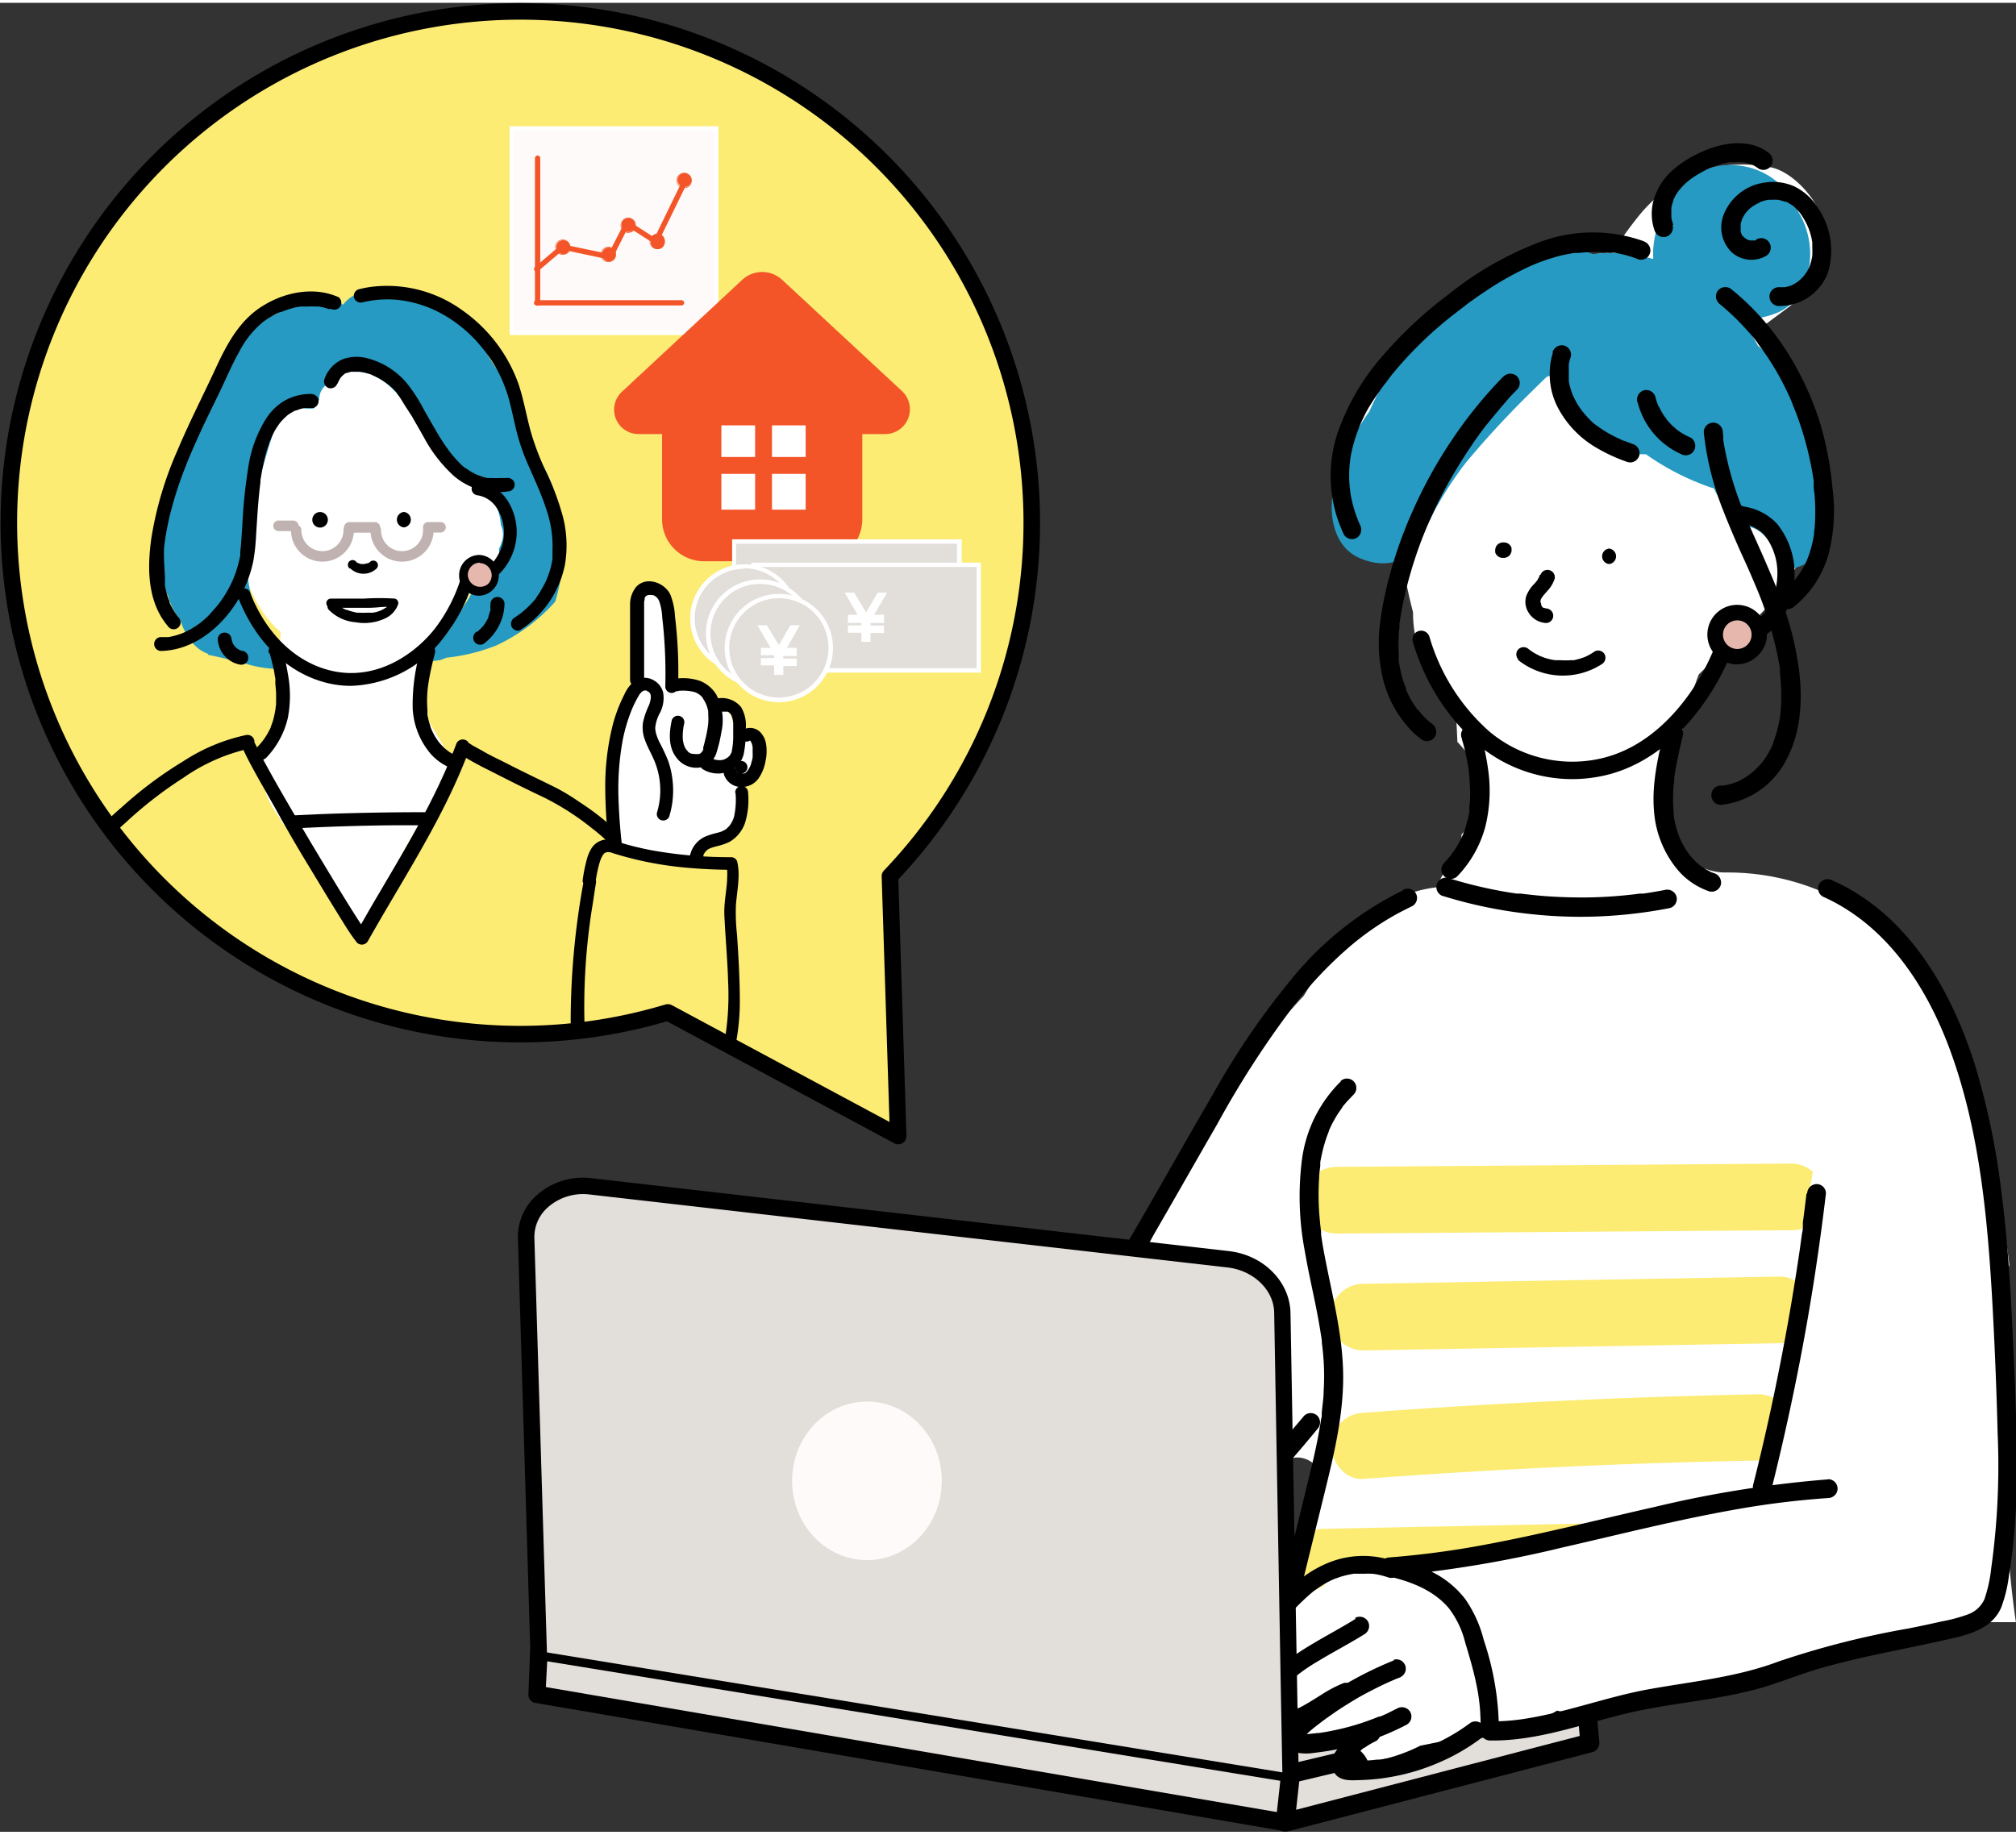 <svg xmlns="http://www.w3.org/2000/svg" width="245" height="223" xmlns:xlink="http://www.w3.org/1999/xlink" viewBox="0 0 243.75 221.18"><rect x="0" y="0" width="243.75" height="221.18" fill="#333333" stroke="none"/><defs><style>.cls-1,.cls-3{fill:#fcec74;}.cls-1,.cls-11{stroke:#000;stroke-linecap:round;stroke-linejoin:round;stroke-width:2px;}.cls-2{fill:#fff;}.cls-4{fill:#269ac2;}.cls-5{fill:#e5b7ad;}.cls-6{fill:#e2deda;}.cls-7{fill:#fefaf9;}.cls-8{clip-path:url(#clip-path);}.cls-9{fill:#f35528;}.cls-10{fill:#c0b2b0;}.cls-11{fill:none;}</style><clipPath id="clip-path"><path class="cls-1" d="M107.6,105.64l1,31.4L80.77,122.1l-.06,0a61.84,61.84,0,1,1,26.89-16.48Z"/></clipPath></defs><g id="Layer_2" data-name="Layer 2"><g id="レイヤー_1" data-name="レイヤー 1"><g id="contents02"><g id="_1" data-name="1"><path class="cls-2" d="M155.42,195.83h88.32c-2.07-13.92-1.05-28.09-1-42.1a3,3,0,0,1,.21-1.09c-.08-.64-.16-1.29-.25-1.94-.49-3.64-1.06-7.27-1.82-10.86-.38-1.79-.8-3.57-1.28-5.33s-.91-3.2-1.47-4.77a71.46,71.46,0,0,0-4.59-10.31c-1.07-2-2.28-3.81-3.42-5.71a6.22,6.22,0,0,1-1.11-.35,27.26,27.26,0,0,0-3.9-3.24,8,8,0,0,1-1.23-2.24,8.5,8.5,0,0,0-1.48.6A29.06,29.06,0,0,0,209,105.17H209c-.22,0-.43,0-.65,0a6.79,6.79,0,0,1-2.21-.47q-1-.1-2.1-.12c0-.34,0-.67,0-1a7.46,7.46,0,0,1-1.27-1.16,8.52,8.52,0,0,1-2-5.87,14.75,14.75,0,0,1,1.9-6.85l-.18-.23a9,9,0,0,0,1.7-4.79c.4-1.15.76-2.33,1.21-3.47a26.69,26.69,0,0,0,3.23-3.66,30.23,30.23,0,0,0,8.28-8.87,9.44,9.44,0,0,0,1-2.52,16.36,16.36,0,0,0,2.71-6,13.33,13.33,0,0,0-3.14-11.53,18.51,18.51,0,0,0-1.72-1.71,46.29,46.29,0,0,0-3.09-7.45l3.45-2.56c3.09-2.3,5-5.26,4.45-9.3a8.87,8.87,0,0,0-1.84-4.41c-1.11-1.44-3-3.08-4.84-3.34a17.64,17.64,0,0,0-6.52,0,14.55,14.55,0,0,0-4.11,1.59,17.68,17.68,0,0,0-5.22,4.44c-1.13,1.41-2.15,2.87-3.16,4.34a22.4,22.4,0,0,0-2.91.29,44.47,44.47,0,0,0-10.46,3.47,29.66,29.66,0,0,0-6.53,4,35.71,35.71,0,0,0-6.82,6.23,41.65,41.65,0,0,0-6.34,10.71c-1.24,3,.28,7,2.4,9.08a9.42,9.42,0,0,0,5.17,2.61c.37,2.36.85,4.74,1.46,7.09a14,14,0,0,0,.93,5.15,9.49,9.49,0,0,0,1.93,4.41,8.79,8.79,0,0,0,2.32,2.11l.18,4c.16.16.31.33.46.51a6.08,6.08,0,0,1,1.51,2.81,6,6,0,0,1,.45,3.06V96a8.06,8.06,0,0,1-1.33,3.91l-.6.69.09,2a10.68,10.68,0,0,0-3.06,4.36c-7.25.8-12.25,6.74-16.1,13.13a69.17,69.17,0,0,0-11.87,17,5.42,5.42,0,0,0-.37,1c-.87,1.41-1.71,2.84-2.5,4.28-1.78,3.22-3.41,6.53-5,9.83-5.94,8.14-10.62,17.23-17.11,24.92a5.17,5.17,0,0,0-.88,1.45,9.14,9.14,0,0,0-3.54,6.09,10.19,10.19,0,0,0,.19,3.73,8.46,8.46,0,0,0-2.39,1,5.34,5.34,0,0,1,1,.71,5.81,5.81,0,0,1,7.11,1.08c1.34,1.51,2.62,3.08,3.85,4.68h13.44l6.37-9q3-2.37,5.87-4.88c.53-.46,1-.92,1.55-1.39.14-.59.26-1.18.37-1.78a3.18,3.18,0,0,1,3.31-2.89,3.14,3.14,0,0,1,2.89,3.32C159,184.91,156.25,190.17,155.42,195.83Z"/><path class="cls-3" d="M218.12,148.16c.33-2.26.67-4.52,1.07-6.79a3.86,3.86,0,0,0-2.57-1l-55,.4a4,4,0,1,0,0,8.07l55-.41A3.92,3.92,0,0,0,218.12,148.16Z"/><path class="cls-3" d="M216.18,161.94c.37-2.43.71-4.87,1-7.32a3.64,3.64,0,0,0-2.08-.58l-50.24.87a4,4,0,1,0,0,8.06l50.24-.87A3.7,3.7,0,0,0,216.18,161.94Z"/><path class="cls-3" d="M213.26,176.26c.65-2.38,1.2-4.78,1.68-7.19a3.73,3.73,0,0,0-2.39-.8q-23.84.47-47.63,2.23a4.11,4.11,0,0,0-4,4c.1,2.05,1.78,4.2,4,4q23.78-1.77,47.63-2.22A5.51,5.51,0,0,0,213.26,176.26Z"/><path class="cls-3" d="M209.6,183.54l-49.5,1a4,4,0,0,0,0,8.07l49.5-1a4,4,0,0,0,0-8.07Z"/><path class="cls-4" d="M218.76,52.43a3.75,3.75,0,0,0,.05-4.06,29.14,29.14,0,0,0-5.44-6.23l-.82-.67c-.13-.25-.27-.49-.42-.74-.28-.47-.56-.94-.83-1.42l-.4-.73s-.07-.14-.13-.28h.29a11.46,11.46,0,0,0,4-.89,6.43,6.43,0,0,0,3.56-4.83,9.92,9.92,0,0,0-1.53-7.84,8,8,0,0,0-2.52-3.33A8.82,8.82,0,0,0,206.67,20a8.43,8.43,0,0,0-5.6,5.66,9.82,9.82,0,0,0-.79,1.83,11.76,11.76,0,0,0-.4,2.42c0,.27,0,.53,0,.79a.74.74,0,0,1,0,.21l0,.07a17.66,17.66,0,0,0-7.12-.61l-.23,0a5.83,5.83,0,0,0-3.62-.35c-10.56,2.16-19.13,9.8-23.36,19.42a25.43,25.43,0,0,0-2,3.26,26.16,26.16,0,0,0-2.31,6.16c-.65,3,0,7,3.23,8.32,3.35,1.43,6.42.31,7.76-3.16l.17-.45c0-.05,0-.11.09-.18q.31-.7.66-1.38c.42-.84.88-1.65,1.37-2.45s1-1.58,1.54-2.35c.29-.42.59-.83.9-1.24l.18-.24.26-.32a116,116,0,0,1,7.92-8.53c.56-.55,1.11-1.1,1.68-1.64a5.39,5.39,0,0,0,.91-.43,12.67,12.67,0,0,0,2.73,6A10.49,10.49,0,0,0,199,54.59a31.18,31.18,0,0,0,8,4.07l.23.06a5.1,5.1,0,0,0,2.56,2.71c.18.63.35,1.26.51,1.9a3.36,3.36,0,0,1,3.05,1.16L214.82,66a3.48,3.48,0,0,1,.85,2.53v0c2.69-.08,5.4-2,5.35-5.17A29.93,29.93,0,0,0,218.76,52.43Z"/><path d="M190.11,93.88a17.71,17.71,0,0,1-11.42-4.18,26.37,26.37,0,0,1-7.86-12.41,1,1,0,1,1,2-.63,24.38,24.38,0,0,0,7.22,11.44,15.59,15.59,0,0,0,13.73,3.23c5-1.22,8.48-4.93,10.53-7.83a28.33,28.33,0,0,0,3.11-5.83s0-.18,0-.28a2.42,2.42,0,0,1,.43-1.3,2.06,2.06,0,0,1,1.77-.7H210a5.3,5.3,0,0,0,2.67-1c1.84-1.43,2.48-4.44,2.15-6.55a7.37,7.37,0,0,0-1.53-3.53,5,5,0,0,0-2.89-1.39,1.05,1.05,0,1,1,.47-2,6.88,6.88,0,0,1,4,2.09,9.66,9.66,0,0,1,2,4.55c.42,2.69-.32,6.51-2.93,8.54a7.41,7.41,0,0,1-3.72,1.45c-.21,0-.4,0-.57,0h-.1a.62.62,0,0,0,0,.13,3,3,0,0,1-.18.84A30.45,30.45,0,0,1,206,84.71c-2.26,3.19-6.14,7.29-11.75,8.67A17.94,17.94,0,0,1,190.11,93.88Z"/><path d="M176.81,89.22a30.29,30.29,0,0,1,.73,3.3l.06.36c0,.22,0,.05,0,0l0,.2.09.88c0,.57.07,1.14.06,1.71a13.82,13.82,0,0,1-.09,1.58c0,.07-.06.44,0,.19,0,.12,0,.23,0,.34-.05.28-.1.56-.16.83-.12.51-.27,1-.44,1.52-.05.12-.1.24-.14.37l-.08.18h0c-.12.25-.23.5-.36.75a12.31,12.31,0,0,1-.9,1.43l-.11.16s-.17.21,0,0l-.27.33c-.19.23-.39.45-.59.67a1.13,1.13,0,0,0,1.6,1.6,13.81,13.81,0,0,0,3.38-6,18.1,18.1,0,0,0,.31-7.07,30.53,30.53,0,0,0-.84-4,1.14,1.14,0,1,0-2.19.61Z"/><path d="M176.69,88.79l.08.29a.93.93,0,0,0,.2.38,1.06,1.06,0,0,0,.74.43.89.89,0,0,0,.46,0l.27-.12a1.12,1.12,0,0,0,.41-.4l.11-.27a1.26,1.26,0,0,0,0-.61c0-.09-.05-.19-.08-.28a.81.81,0,0,0-.2-.39.89.89,0,0,0-.32-.29,1.32,1.32,0,0,0-.88-.11l-.27.11a1.12,1.12,0,0,0-.4.41l-.12.27a1.22,1.22,0,0,0,0,.6Z"/><path d="M201.25,87.91c-.76,3.19-1.55,6.48-1.27,9.78a12.49,12.49,0,0,0,3,7.32,8.69,8.69,0,0,0,3.68,2.44,1.14,1.14,0,0,0,1.4-.79,1.18,1.18,0,0,0-.8-1.4l-.22-.08c-.07,0-.31-.08,0,0a2.21,2.21,0,0,1-.35-.16,6.79,6.79,0,0,1-.74-.43l-.32-.21-.06,0,.05,0a.61.61,0,0,1-.15-.13,7.45,7.45,0,0,1-.65-.6c-.18-.19-.35-.39-.52-.59s.15.2,0,0l-.1-.12-.29-.43a12,12,0,0,1-.81-1.5c-.11-.25.1.24,0,0l-.06-.15-.15-.41c-.1-.29-.19-.59-.27-.88s-.12-.52-.17-.78-.06-.28-.08-.43,0-.25,0,0c0-.13,0-.25,0-.37a15.38,15.38,0,0,1-.07-2.25c0-.38,0-.77.07-1.15l.06-.52,0-.27a.77.77,0,0,1,0-.15c0,.13,0,.12,0,0,.26-1.72.64-3.4,1.05-5.08a1.14,1.14,0,0,0-2.19-.61Z"/><path d="M198.74,28.83A18.26,18.26,0,0,0,186,29a40.32,40.32,0,0,0-10.81,6.22,50.5,50.5,0,0,0-7.94,7.38,28,28,0,0,0-5.56,9.53,16.46,16.46,0,0,0,.17,10.67c.19.51.4,1,.62,1.49a1.15,1.15,0,0,0,1.56.41,1.17,1.17,0,0,0,.4-1.55l-.14-.33a.56.56,0,0,1-.07-.16s.09.22,0,0-.17-.43-.25-.65c-.15-.43-.29-.86-.4-1.29s-.2-.83-.27-1.25l-.06-.32c0-.29,0,.15,0-.06s-.06-.45-.07-.67a13.81,13.81,0,0,1,0-2.49c0-.2.05-.41.06-.62,0,0,0,.24,0,.11a.78.78,0,0,0,0-.16l.06-.34c.07-.42.16-.83.26-1.23a19.32,19.32,0,0,1,.78-2.37c0-.09.07-.18.1-.26s0,0,0,0a.94.94,0,0,0,.06-.15l.27-.59c.19-.39.38-.77.59-1.15A25.86,25.86,0,0,1,166.78,47c.24-.35.48-.71.74-1l.37-.5.1-.14c-.15.2-.05.08,0,0l.23-.3a46.76,46.76,0,0,1,7.45-7.3l.47-.36c.22-.18-.15.11.07-.06l.28-.21c.34-.27.69-.52,1-.78.83-.59,1.66-1.18,2.51-1.73a37.23,37.23,0,0,1,5.33-2.92c.15-.07-.17.07,0,0l.18-.07.31-.13.77-.29c.49-.17,1-.33,1.47-.47s1-.25,1.47-.35l.76-.14.34,0c.17,0-.19,0,0,0l.24,0a18.18,18.18,0,0,1,3-.09q.36,0,.72.06l.38,0s-.23,0,0,0l.23,0a14.62,14.62,0,0,1,1.46.32,12.36,12.36,0,0,1,1.45.49,1.14,1.14,0,0,0,1.4-.8,1.16,1.16,0,0,0-.79-1.39Z"/><path d="M207.77,36.3a29.16,29.16,0,0,1,3.19,3c.49.54,1,1.09,1.42,1.66l.16.2c.13.17-.1-.13,0,.05l.34.45c.22.29.42.59.63.89a32.06,32.06,0,0,1,2.21,3.75c.33.65.64,1.31.93,2l.1.24c-.07-.18,0,0,0,.06l.22.52c.13.34.26.68.38,1a39.84,39.84,0,0,1,1.94,7.68l0,.22s0,.29,0,.11,0,.07,0,.11l0,.26c0,.31.07.63.1.94.05.63.09,1.25.09,1.88s0,1.25-.06,1.87c0,.3-.06.61-.09.92,0,0,0-.25,0-.12s0,.07,0,.11l0,.21-.09.47a13.36,13.36,0,0,1-.45,1.76c-.09.28-.2.56-.31.84s.09-.2,0,0l-.09.2c-.06.14-.13.28-.2.42a10.12,10.12,0,0,1-1,1.54s-.18.18-.07.09,0,0-.07.09l-.31.36c-.21.24-.43.46-.66.68s-.49.43-.74.63a1.14,1.14,0,0,0,0,1.61,1.17,1.17,0,0,0,1.6,0,12.43,12.43,0,0,0,4.22-6.61,21.11,21.11,0,0,0,.39-7.8A39.76,39.76,0,0,0,220,50.62a36.48,36.48,0,0,0-3.85-8.28,31.32,31.32,0,0,0-5.87-6.91c-.28-.25-.57-.49-.87-.73a1.16,1.16,0,0,0-1.61,0,1.14,1.14,0,0,0,0,1.6Z"/><path d="M181.78,45.18a53.26,53.26,0,0,0-6.22,7.66,56,56,0,0,0-4.79,8.68A52.11,52.11,0,0,0,167.58,71a37.75,37.75,0,0,0-.81,4.85,18.41,18.41,0,0,0,.18,4.57,13.78,13.78,0,0,0,4,7.9c.32.29.65.55,1,.81a1.14,1.14,0,0,0,1.56-.41,1.17,1.17,0,0,0-.41-1.55c.15.11.07,0,0,0l-.21-.18-.39-.34c-.25-.24-.5-.5-.73-.77s-.2-.28-.32-.39.13.18,0,.08a.61.61,0,0,0-.07-.1c0-.07-.11-.14-.16-.22-.2-.29-.39-.59-.57-.89s-.33-.6-.47-.91a2,2,0,0,1-.1-.21s-.13-.31-.07-.16l0-.12c0-.09-.07-.17-.1-.26a14.29,14.29,0,0,1-.59-2c-.08-.36-.14-.72-.2-1.08s0,.21,0,0l0-.25c0-.18,0-.37,0-.56a19.1,19.1,0,0,1,0-2.14c0-.35,0-.69.08-1l0-.24s0-.11,0-.16,0,.08,0,.08,0-.2,0-.26l.06-.34c.11-.76.25-1.51.4-2.26a50.82,50.82,0,0,1,2.85-9.1c.07-.16-.07.17,0,0l.06-.13a2.72,2.72,0,0,1,.11-.25c.08-.2.17-.4.26-.59.16-.36.33-.73.5-1.09.34-.73.71-1.46,1.09-2.18q1.14-2.15,2.46-4.2c.42-.66.87-1.32,1.32-2l.72-1,.33-.43.19-.26.08-.1c-.06.07-.09.11,0,0,1-1.23,2-2.43,3-3.57l.79-.81a1.15,1.15,0,0,0,0-1.61,1.17,1.17,0,0,0-1.61,0Z"/><path d="M206,51.93a35.4,35.4,0,0,0,2.34,9.44c.6,1.55,1.26,3.08,1.92,4.6l1,2.2.49,1.12.22.52.12.28a.61.61,0,0,1,.05.12c0-.08-.06-.15,0,0A44.38,44.38,0,0,1,215,79.31c0,.2.07.4.1.6a2.22,2.22,0,0,1,.1.61s0-.21,0-.08l0,.13c0,.11,0,.21,0,.31l.06.62a23.3,23.3,0,0,1,.1,2.64c0,.45,0,.9-.06,1.34,0,.21,0,.42-.07.62a.76.76,0,0,1,0,.15c0-.23,0-.08,0,0l-.06.38a13.52,13.52,0,0,1-.65,2.48c0,.1-.07.21-.11.31l0,.12c-.09.2-.18.4-.28.6a10.82,10.82,0,0,1-.57,1,4.15,4.15,0,0,1-.3.43s-.17.24-.08.12,0,0,0,0a.64.64,0,0,1-.1.13c-.23.28-.48.55-.74.81l-.42.38-.19.15s-.11.08-.12.11.16-.13,0,0a8.4,8.4,0,0,1-.94.61l-.46.25-.21.1,0,0c.15-.07,0,0-.05,0a7.66,7.66,0,0,1-1.06.33l-.51.1c-.22,0,.21,0,0,0l-.33,0a1.14,1.14,0,0,0-1.13,1.13A1.16,1.16,0,0,0,208,97a10.08,10.08,0,0,0,7.9-5.31c1.81-3.23,2.06-7.13,1.65-10.73A37.49,37.49,0,0,0,215,71.28c-.63-1.6-1.31-3.17-2-4.74-.33-.74-.66-1.49-1-2.23-.16-.38-.33-.75-.49-1.12l-.05-.12c-.08-.2,0,0,0,0l-.12-.28c-.08-.19-.16-.38-.23-.57a39.38,39.38,0,0,1-2.75-9.31c0-.21,0,.21,0-.09a2.91,2.91,0,0,1,0-.31l-.06-.61a1.16,1.16,0,0,0-1.14-1.13A1.14,1.14,0,0,0,206,51.93Z"/><path d="M187.75,42.33a8.81,8.81,0,0,0,.69,6.78,12.21,12.21,0,0,0,4.76,4.8,20.47,20.47,0,0,0,3.6,1.63,1.14,1.14,0,0,0,1.4-.79,1.17,1.17,0,0,0-.79-1.4l-.72-.26-.33-.13-.07,0-.15-.07c-.47-.21-.92-.43-1.37-.67a15.35,15.35,0,0,1-1.33-.82l-.29-.21-.14-.1c-.17-.13,0,0,0,0a3.3,3.3,0,0,1-.61-.51,12,12,0,0,1-1-1.09l-.14-.17c-.1-.12.12.16,0,0l-.2-.28q-.23-.33-.42-.66a6.82,6.82,0,0,1-.34-.66,3,3,0,0,1-.15-.31s.09.22,0,0l-.09-.25a7.73,7.73,0,0,1-.38-1.41.65.65,0,0,0,0-.17c0,.14,0,.17,0,.09s0-.09,0-.13l0-.39c0-.26,0-.54,0-.8a3,3,0,0,1,0-.43c-.06.25,0,.12,0,0s0-.17,0-.25a7.84,7.84,0,0,1,.23-.83,1.14,1.14,0,0,0-.79-1.39,1.16,1.16,0,0,0-1.4.79Z"/><path d="M198,48.3a9.37,9.37,0,0,0,5.25,6.27,1.14,1.14,0,0,0,1.14-2,7.72,7.72,0,0,1-1.6-.92c-.18-.12.11.1,0,0l-.18-.15-.34-.3c-.22-.21-.43-.43-.64-.67l-.12-.15-.08-.1.05.07c0-.1-.19-.27-.25-.36a8,8,0,0,1-.47-.8c-.07-.13-.14-.26-.2-.4l-.05-.11c.06.14.07.17,0,.09l-.07-.19a7.54,7.54,0,0,1-.29-.92,1.15,1.15,0,0,0-1.39-.8,1.17,1.17,0,0,0-.8,1.4Z"/><path d="M202.31,26.82a4.63,4.63,0,0,1-.23-.83c0-.17,0,0,0,.05a.56.56,0,0,0,0-.17c0-.17,0-.34,0-.52l0-.38c0-.18-.05.27,0,0,0-.06,0-.12,0-.18a5.25,5.25,0,0,1,.23-.84s.11-.27,0-.11.05-.09.05-.1l.18-.35a5.71,5.71,0,0,1,.51-.77s-.15.18,0,0l.12-.13c.09-.12.19-.22.29-.33s.42-.41.65-.6l.17-.14c.14-.11-.22.16,0,0l.32-.23q.36-.25.75-.48a14.6,14.6,0,0,1,1.52-.79l.15-.06.05,0,.32-.12c.28-.1.57-.19.86-.27a7,7,0,0,1,.79-.18l.17,0s.29,0,.1,0h.1l.25,0a6.91,6.91,0,0,1,.91,0h.16l.16,0-.14,0a1.32,1.32,0,0,1,.48.09l.38.11.19.07c.08,0,.05,0-.08,0l.11,0a5,5,0,0,1,.8.49,1.13,1.13,0,0,0,1.55-.41,1.16,1.16,0,0,0-.41-1.55c-2.11-1.59-5.07-1.26-7.39-.33s-5,2.57-6.05,5.06a6.14,6.14,0,0,0-.29,4.68,1.16,1.16,0,0,0,1.4.79,1.15,1.15,0,0,0,.79-1.4Z"/><path d="M212.36,28.64l-.15.1c-.05,0-.18.05,0,0s0,0-.06,0l-.14,0s-.12,0-.14,0,.23,0,.09,0a2.1,2.1,0,0,0-.35,0c.08-.06.25.06,0,0l-.18-.05c-.09,0-.18-.07-.28-.09.29.08,0,0,0-.05l-.16-.09c-.21-.15.07.07,0,0l-.24-.23c-.12-.12,0,.06,0,.06a.66.66,0,0,1-.08-.13l-.09-.15-.05-.09c.07.14,0,0,0-.06a2.17,2.17,0,0,1-.07-.24.94.94,0,0,1,0-.16v0c0-.13,0-.11,0,.05,0-.07,0-.25,0-.34s0-.25,0-.38-.06.28,0,0c0-.07,0-.14.05-.21a2.26,2.26,0,0,1,.11-.37.76.76,0,0,1,.06-.16c-.07.06-.08.16,0,0a6,6,0,0,1,.36-.6c.11-.17.05,0,0,0a.87.87,0,0,0,.09-.11l.19-.21a3.07,3.07,0,0,1,.26-.25c0-.05.25-.17.27-.23s-.22.16-.06.05l.12-.08a1.78,1.78,0,0,1,.27-.17l.28-.16s.31-.12.32-.16-.27.11-.07,0l.13-.05.31-.1a4.88,4.88,0,0,1,.66-.16l.14,0c.2,0-.07,0-.09,0s.25,0,.32,0a5.14,5.14,0,0,1,.68,0h0c.1,0,.22,0,.32.05a4.84,4.84,0,0,1,.65.19l.13,0c-.08,0-.22-.11,0,0l.29.15.29.18.14.09.14.1-.09-.07c.07,0,.24.2.29.25l.27.27.24.25a1.34,1.34,0,0,0,.11.14c.16.19-.11-.15,0,0a8.53,8.53,0,0,1,.8,1.33c.06.12.11.25.17.37s-.09-.25,0,0c0,.05.05.11.07.17.1.27.18.54.26.81s.13.56.18.84l0,.18c0-.24,0-.07,0,0s0,.34,0,.52a7,7,0,0,1,0,.79c0,.06,0,.12,0,.19,0,.3,0-.17,0,0l-.09.45a8.36,8.36,0,0,1-.27.89c-.06.16.12-.25,0,0l-.1.21c-.06.12-.13.23-.2.35l-.22.33c-.06.09-.1,0,0,0,0,0-.11.14-.15.18a5.11,5.11,0,0,1-.57.57l-.12.1c-.21.17.2-.14,0,0l-.33.22a3.9,3.9,0,0,1-.35.19.61.61,0,0,1-.14.07c-.22.11.2-.07,0,0a4.39,4.39,0,0,1-.79.21c-.06,0-.2,0-.05,0s-.07,0-.12,0h-.43a1.14,1.14,0,1,0,0,2.27A6.22,6.22,0,0,0,221,32.66a9.13,9.13,0,0,0-1.19-7.85,7,7,0,0,0-2.84-2.6,6.39,6.39,0,0,0-3.56-.48,6.23,6.23,0,0,0-5.08,4.09,4.2,4.2,0,0,0,1,4.3,3.56,3.56,0,0,0,4.19.49,1.14,1.14,0,0,0-1.15-2Z"/><path d="M181.87,65.26h-.15a.64.64,0,0,0-.36.08.6.6,0,0,0-.3.19.69.69,0,0,0-.2.3.86.86,0,0,0-.08.36l0,.25a.86.86,0,0,0,.24.41l.19.15a.94.94,0,0,0,.47.12h.15a.68.68,0,0,0,.36-.08.81.81,0,0,0,.49-.49.73.73,0,0,0,.08-.36l0-.25a1.06,1.06,0,0,0-.24-.41l-.19-.15a1,1,0,0,0-.47-.12Z"/><path d="M194.55,67.87a.94.94,0,0,0,0-1.87.94.94,0,0,0,0,1.87Z"/><path d="M183.52,79.45a8.7,8.7,0,0,0,10.16.52.91.91,0,0,0,.32-1.21.89.89,0,0,0-1.21-.31,7.07,7.07,0,0,1-1,.58l-.15.07c.09,0,.09,0,0,0l-.22.08a4.68,4.68,0,0,1-.53.17c-.21.06-.41.11-.62.15l-.24,0h0l-.16,0a8.84,8.84,0,0,1-1.15,0l-.6,0c-.26,0,.18,0-.08,0l-.32-.05a7.29,7.29,0,0,1-1.11-.3l-.26-.1c-.1,0-.1,0,0,0l-.15-.06-.49-.25a5.55,5.55,0,0,1-.48-.29l-.26-.18-.13-.1h0a.91.91,0,0,0-1.25,0,.89.89,0,0,0,0,1.25Z"/><path d="M186.18,69.19s-.07.15-.06.2c.06-.13.07-.16,0-.07l0,.07a3.21,3.21,0,0,1-.19.31l0,.07c-.06.07,0,.06,0,0a.79.79,0,0,0-.14.17l-.25.29a4.31,4.31,0,0,0-1,1.5,2.39,2.39,0,0,0,.27,2A2.64,2.64,0,0,0,186.92,75a.88.88,0,0,0,.88-.88.89.89,0,0,0-.88-.88c-.2,0,.14,0,0,0l-.22-.07q-.09,0,.06,0l-.09,0-.06,0a.64.64,0,0,1-.15-.13l0,0c-.07-.07-.06-.07,0,0s-.1-.15-.11-.17-.14-.22,0,0c0-.08,0-.29-.09-.35,0,.15,0,.17,0,.08V72.4s0-.25,0-.08,0,0,0-.06a.44.44,0,0,0,.06-.16c0,.08-.08.17,0,0l.08-.13c.05-.09.13-.17.17-.26-.08.19-.06.08,0,0l.11-.12.47-.54a3.78,3.78,0,0,0,.83-1.44.89.89,0,0,0-1.71-.46Z"/><path class="cls-5" d="M212.7,76.48a2.66,2.66,0,1,1-2.54-2.77A2.65,2.65,0,0,1,212.7,76.48Z"/><path d="M210.05,80h-.16a3.6,3.6,0,1,1,3.74-3.43h0A3.53,3.53,0,0,1,212.47,79,3.58,3.58,0,0,1,210.05,80Zm0-5.32a1.73,1.73,0,1,0,1.73,1.8h0a1.73,1.73,0,0,0-1.65-1.8Z"/><path d="M174.42,108a55.56,55.56,0,0,0,10.67,2.2,54.82,54.82,0,0,0,10.64.13,56,56,0,0,0,6.18-.86,1.15,1.15,0,0,0,.79-1.4,1.17,1.17,0,0,0-1.4-.79c-.86.17-1.73.32-2.6.44l-.3,0h-.1l-.7.09-1.32.14c-1.73.16-3.47.25-5.21.24s-3.52-.08-5.27-.25l-1.31-.14-.66-.08c.2,0,0,0-.1,0l-.35,0c-.87-.12-1.74-.27-2.6-.44a54.39,54.39,0,0,1-5.75-1.46,1.14,1.14,0,0,0-.61,2.19Z"/><path d="M140.85,192.74c2.5-2.52,5-5.09,7.38-7.69s4.82-5.27,7.16-8q2-2.27,3.89-4.57a1.17,1.17,0,0,0,0-1.61,1.15,1.15,0,0,0-1.6,0q-3.42,4.09-7,8.07t-7.27,7.86c-1.39,1.45-2.78,2.88-4.19,4.3a1.13,1.13,0,0,0,1.6,1.61Z"/><path d="M169.65,107.32a40.22,40.22,0,0,0-12.88,10A93.32,93.32,0,0,0,146.65,132c-3.22,5.51-6.33,11.07-9.54,16.58s-6.37,10.75-9.77,16-6.85,10.15-10.59,14.94c-.47.61-.94,1.21-1.42,1.81a1.16,1.16,0,0,0,0,1.6,1.13,1.13,0,0,0,1.6,0c3.86-4.82,7.48-9.83,10.9-15s6.72-10.53,9.89-15.92,6.3-10.95,9.46-16.42a114.35,114.35,0,0,1,9.72-14.92,49.42,49.42,0,0,1,5.68-6,33.42,33.42,0,0,1,3-2.4,35.42,35.42,0,0,1,3.41-2.14c.59-.31,1.18-.61,1.78-.9a1.14,1.14,0,0,0,.41-1.55,1.16,1.16,0,0,0-1.55-.41Z"/><path d="M162.2,130.35a16.2,16.2,0,0,0-4.79,9.6,35.13,35.13,0,0,0,.35,11c.37,2.18.86,4.34,1.3,6.51.23,1.15.45,2.31.63,3.48.05.28.09.56.13.84,0,0,0,.22,0,.06,0,.06,0,.12,0,.18l.06.48c.07.59.12,1.18.16,1.76a29.15,29.15,0,0,1,0,3.62c0,.59-.07,1.17-.14,1.76l-.09.85,0,.18c0,.21,0-.14,0,.07s0,.32-.07.48c-.35,2.36-.88,4.7-1.45,7-1.15,4.74-2.33,9.48-3.49,14.23-.15.59-.29,1.18-.44,1.77a1.14,1.14,0,1,0,2.19.6q1.74-7.08,3.49-14.18c1.14-4.65,2.32-9.37,2.36-14.19s-1.17-9.48-2.09-14.16c-.18-.9-.35-1.8-.49-2.71l-.09-.62c0-.1,0-.26,0,0,0-.12,0-.24,0-.36-.06-.45-.11-.9-.15-1.36a31.87,31.87,0,0,1-.08-5.26c0-.44.08-.88.13-1.31,0,.28,0,0,0-.1s0-.21,0-.32.08-.44.12-.66a18.12,18.12,0,0,1,.68-2.5c.07-.19.15-.38.22-.58,0,0,.09-.21,0-.07s0,0,0,0l.15-.33a12.29,12.29,0,0,1,.59-1.14,11.23,11.23,0,0,1,.7-1.09l.18-.26s.14-.18,0-.06,0,0,0,0l.45-.53c.29-.33.61-.65.94-1a1.13,1.13,0,0,0-1.6-1.61Z"/><path d="M218.42,144c-.14,1.17-.28,2.33-.44,3.49,0,.14,0,.28,0,.42s0,.07,0,0l0,.21c0,.3-.09.6-.13.9l-.24,1.74q-.51,3.48-1.1,6.94-1.19,6.93-2.71,13.8c-.57,2.56-1.17,5.12-1.82,7.67a1.14,1.14,0,0,0,2.2.6q1.72-6.87,3.11-13.82t2.4-13.85q.6-4.05,1.08-8.12a1.13,1.13,0,0,0-1.13-1.13,1.17,1.17,0,0,0-1.14,1.13Z"/><polygon class="cls-6" points="192.23 206.09 156.48 214.59 156.27 202.72 192.23 206.09"/><polygon class="cls-6" points="192.23 206.09 192.67 210.89 155.83 220.48 156.48 214.59 192.23 206.09"/><polygon class="cls-6" points="156.48 214.59 155.83 220.48 65.37 205 65.58 200.05 65.59 200.44 156.48 214.59"/><polygon class="cls-6" points="156.48 214.59 65.59 200.44 65.58 200.05 65.59 199.77 156.48 214.59"/><path d="M155.4,221.09h-.18L64.76,205.6a1,1,0,0,1-.87-1.08l.21-5.23a1.09,1.09,0,0,1,.39-.77,1,1,0,0,1,.83-.22l90.9,14.82a1,1,0,1,1-.34,2.07L66.16,200.56,66,203.68,155.57,219a1.06,1.06,0,0,1,.86,1.22A1,1,0,0,1,155.4,221.09Z"/><path d="M155.39,221.18a1.13,1.13,0,0,1-.74-.27,1.15,1.15,0,0,1-.39-1l.65-5.88a1.15,1.15,0,0,1,.87-1l35.75-8.5a1.15,1.15,0,0,1,.93.19,1.12,1.12,0,0,1,.47.82l.44,4.8a1.15,1.15,0,0,1-.85,1.21l-36.84,9.59A1.36,1.36,0,0,1,155.39,221.18Zm1.7-6.1-.38,3.44L191,209.59l-.22-2.52Z"/><path d="M191.8,206.8h-.11l-36.08-3.38a1.14,1.14,0,1,1,.22-2.27h.11l36,3.37a1.14,1.14,0,0,1-.1,2.28Z"/><path class="cls-2" d="M179.85,199.28a5.9,5.9,0,0,0-1.11-.76,3.74,3.74,0,0,0,.75-.94,4.14,4.14,0,0,0-1.45-5.52,20.79,20.79,0,0,0-11.62-3.72,5.89,5.89,0,0,0-3.54.27,4.43,4.43,0,0,0-2.79,2.81A35.18,35.18,0,0,0,149,200a4.08,4.08,0,0,0,.31,5.87h.24a3.2,3.2,0,0,1,2.82,1.92c1.12.51,2.24,1,3.39,1.47a27.38,27.38,0,0,0,3.43,1.1l.17,0,.17,0c.36,0,.71.11,1.07.14a16.92,16.92,0,0,0,1.88.1,3.3,3.3,0,0,1,2.94,2.17,20.73,20.73,0,0,0,6.31-2l4-.81c2.24-.45,4.52-1,5.8-3.1C183.14,204.28,182,201.12,179.85,199.28Z"/><path d="M168.44,188.42a11.18,11.18,0,0,0-7.61.14,13.67,13.67,0,0,0-3.51,2,24.84,24.84,0,0,0-2.93,2.78c-1.83,2-3.48,4.13-5.26,6.15a6.35,6.35,0,0,0-1.76,3,2.7,2.7,0,0,0,.85,2.57c1.82,1.54,4.66.88,6.52-.21a1.14,1.14,0,1,0-1.15-2c-.2.12-.41.23-.62.33l-.17.07s.23-.09.07,0-.26.11-.4.15l-.6.17-.29.05-.16,0c.31-.08.15,0,.05,0a5.07,5.07,0,0,1-.55,0h-.33c-.16,0-.33-.06-.49-.11a1.72,1.72,0,0,0-.21-.07c.24,0,.22.1.11,0l-.14-.08-.16-.1c-.16-.09.22.2.09.07l-.06-.06-.14-.14c-.09-.09.18.27.09.11l-.06-.1a.59.59,0,0,1,0-.08c-.1-.16.09.29,0,.11a.84.84,0,0,1,0-.17c-.07-.25,0,.3,0,0,0-.08,0-.16,0-.24s-.07.3,0,.1c0,0,0-.07,0-.11s.05-.18.08-.28,0-.07,0-.11,0,.08,0,.09a2,2,0,0,0,.19-.36,4.74,4.74,0,0,1,.39-.6c.12-.16,0,0,0,0a1.24,1.24,0,0,1,.18-.22l.32-.36c1.66-1.89,3.2-3.89,4.9-5.76a30.12,30.12,0,0,1,2.65-2.65l.35-.3.14-.11c.23-.19-.12.09,0,0s.49-.35.74-.52a11.42,11.42,0,0,1,1.49-.84l.16-.07c.11-.05.22-.11,0,0a4.84,4.84,0,0,1,.49-.18,6.59,6.59,0,0,1,.86-.27c.29-.08.58-.14.87-.19l.26-.05-.14,0,.17,0,.43,0c.32,0,.64,0,1,0a4,4,0,0,1,.49,0l.21,0c.07,0,.35,0,.06,0a9.49,9.49,0,0,1,2,.47,1.14,1.14,0,0,0,1.39-.79,1.16,1.16,0,0,0-.79-1.4Z"/><path d="M163.9,195.43c-3.55,2.21-7.52,3.92-10.44,7-1.24,1.3-2.75,3.28-1.72,5.13s3.57,1.62,5.27,1.06a14.51,14.51,0,0,0,3.21-1.64c.48-.3.95-.61,1.43-.89.25-.15.51-.3.77-.43l.4-.2.16-.07c.22-.1-.18.08.06,0a1.16,1.16,0,0,0,.79-1.4,1.14,1.14,0,0,0-1.39-.79,15.82,15.82,0,0,0-2.73,1.44c-.8.5-1.58,1-2.43,1.45l-.32.15-.07,0-.07,0-.68.23-.45.12a5.21,5.21,0,0,0-.57.1h-.05l-.24,0c-.19,0-.42,0-.6,0,.18,0,.22,0,.1,0l-.13,0-.26-.07c-.18-.05.21.12,0,0l-.11-.07c-.17-.1,0,0,0,0a1.07,1.07,0,0,0-.19-.18c.11,0,.13.19.06.06l-.07-.11c-.07-.12.06-.05,0,.09,0,0,0-.11,0-.13s0-.1,0-.12,0,.27,0,.11a2.18,2.18,0,0,0,0-.25c0,.16-.05.23,0,.1a.5.5,0,0,0,0-.13l.08-.26a.38.38,0,0,0,.06-.13c0,.08-.11.22,0,0s.17-.32.27-.47l.17-.25.08-.12s.14-.21,0-.06.08-.1.11-.14l.18-.2c.11-.14.23-.27.35-.4q.47-.48,1-.93l.51-.45.28-.22.14-.12c.09-.07.14-.11,0,0a20.27,20.27,0,0,1,2.4-1.63c1.88-1.15,3.85-2.16,5.72-3.33a1.15,1.15,0,0,0,.41-1.55,1.16,1.16,0,0,0-1.56-.41Z"/><path d="M168.51,200.46a44.89,44.89,0,0,0-10.72,6.18,6.4,6.4,0,0,0-2,2.09,2.18,2.18,0,0,0-.07,1.93,2,2,0,0,0,1.4,1,5.51,5.51,0,0,0,1.57,0c.6-.07,1.19-.15,1.78-.24,1-.16,2-.37,3-.63a31.53,31.53,0,0,0,6.62-2.57,1.14,1.14,0,0,0,.41-1.55,1.17,1.17,0,0,0-1.56-.41l-1.28.64-.59.26-.18.08-.05,0-.09,0-.18.07c-.87.35-1.76.67-2.66.94s-1.84.51-2.77.69c-.46.1-.91.18-1.37.25l-.34.05-.15,0c.24,0,.06,0,0,0l-.73.08-.6.06h-.29s-.22,0,0,0h0c-.14,0,.18.11.07,0s.07.07.07.07-.11-.15,0,.06c0,0-.08-.15,0,0s0,0,0,0c.06.23,0,.19,0,.09,0,.38,0,0,0,0s-.11.2,0,.09a.61.61,0,0,0,.07-.14s.17-.24.08-.12.09-.1.13-.14a2.39,2.39,0,0,1,.23-.22c.34-.3.71-.59,1.07-.87l.12-.09h0l.23-.18.58-.43,1.14-.8c.76-.52,1.54-1,2.33-1.48s1.79-1,2.72-1.47c.46-.23.92-.45,1.39-.66l.71-.31.13-.06c-.21.09,0,0,0,0l.41-.16a1.28,1.28,0,0,0,.67-.52,1.13,1.13,0,0,0-1.28-1.67Z"/><path d="M165.24,208.27a9.06,9.06,0,0,0-3.76,3.23,2.27,2.27,0,0,0,.08,2.84c.72.71,1.86.62,2.79.59a25.76,25.76,0,0,0,9.85-2.22,24.41,24.41,0,0,0,4.77-2.77,1.17,1.17,0,0,0,.41-1.55,1.16,1.16,0,0,0-1.56-.41,23.4,23.4,0,0,1-3.8,2.32c-.33.17-.67.32-1,.47l-.07,0-.26.11-.51.2c-.7.26-1.41.5-2.12.7s-1.44.36-2.17.5c-.37.06-.74.13-1.1.17.25,0,.08,0,0,0l-.27,0-.65.07c-.74.06-1.48.09-2.23.09h-.56l-.08,0,.12.05c-.18-.1.1.12.12.17-.12-.21.06.25,0,0l0,.16a.66.66,0,0,1,0-.14c0,.18,0,.2,0,.08s0-.1.05-.15l-.06.13.07-.15.16-.26.1-.14c-.2.2.06-.07.1-.11a7.23,7.23,0,0,1,.86-.89,3.14,3.14,0,0,1,.4-.34l.06,0,.29-.2a9.36,9.36,0,0,1,1.08-.6,1.14,1.14,0,0,0,.41-1.55,1.17,1.17,0,0,0-1.56-.41Z"/><path class="cls-6" d="M155.84,202.29l.21,11.87-90.9-14.83v.28l-1.51-50.2c-.12-3.77,3.58-6.74,7.78-6.26l77.1,8.81c3.7.43,6.49,3.2,6.55,6.52Z"/><path d="M156.05,215.15a1,1,0,0,1-1-1l-.22-11.87-.77-43.8c0-2.8-2.49-5.19-5.67-5.55l-77.1-8.82a6.43,6.43,0,0,0-5.07,1.57,4.78,4.78,0,0,0-1.61,3.68l1.52,50.2a1,1,0,1,1-2,.06l-1.51-50.2a6.74,6.74,0,0,1,2.25-5.2,8.39,8.39,0,0,1,6.63-2.08l77.1,8.82c4.17.48,7.36,3.69,7.43,7.49l.78,43.8.21,11.87a1,1,0,0,1-1,1Z"/><ellipse class="cls-7" cx="104.82" cy="178.74" rx="9.05" ry="9.59"/><path class="cls-2" d="M235.65,184.6l-.08,0a9,9,0,0,0-.53-1.56,4,4,0,0,0-3.14-2,3.4,3.4,0,0,0-3.07-1.49q-10.56,1.16-21,3-10.29,1.53-20.47,3.66-3.42.57-6.83,1.18-5.3,1-10.56,2c-.2-.13-.4-.25-.61-.36a1.62,1.62,0,0,1,.19.18,3,3,0,0,1,.32.39,20,20,0,0,1,6.58,4,3.65,3.65,0,0,0-.41,3.07c.45,1.38.91,2.76,1.36,4.14.12.35.23.69.36,1a3.37,3.37,0,0,1-.32.19,3.14,3.14,0,0,1-1.31.34,3.54,3.54,0,0,1-.53.62l-.17.15c.79.12,1.6.21,2.42.28a4.93,4.93,0,0,0,4.24,5.32,4.78,4.78,0,0,0,3.72-1.08,3.8,3.8,0,0,0,1.39-.49l1.07-.61a5.39,5.39,0,0,0,1.81.18,47.86,47.86,0,0,0,5.54-.95c1.66-.32,3.32-.66,5-1q5.11-1.08,10.19-2.3c5-1.12,10.06-2.4,15-3.83,2.58-.68,5.15-1.38,7.72-2.08a3.91,3.91,0,0,0,2-1.33l.37-.2a11.31,11.31,0,0,0,4.81-5.59C241.93,186.66,238.39,183.8,235.65,184.6Z"/><path d="M221.05,178.56a136.13,136.13,0,0,0-21,3.34c-6.84,1.54-13.64,3.29-20.54,4.57A107.51,107.51,0,0,1,168,188a1.14,1.14,0,0,0-1.11,1,1.12,1.12,0,0,0,.81,1.25c2.75.61,5.57,1.66,7.45,3.86a11.25,11.25,0,0,1,2,4.17c.5,1.66,1,3.34,1.34,5A23.16,23.16,0,0,1,179,209a1.15,1.15,0,0,0,1.14,1.14c5.61.09,10.88-1.9,16.26-3.21s10.75-1.6,16-3c2.63-.72,5.13-1.79,7.75-2.54s5.29-1.36,8-1.92,5.44-1.12,8.14-1.74c2.28-.53,4.67-1.36,5.67-3.67a16.7,16.7,0,0,0,.94-3.9c.24-1.45.43-2.92.57-4.38.28-2.81.38-5.63.38-8.44,0-5.59-.26-11.18-.52-16.75s-.62-11.29-1.36-16.89a89.17,89.17,0,0,0-3.18-15.26c-2.59-8.14-7-16.29-14.51-20.88a23.17,23.17,0,0,0-2.75-1.44,1.17,1.17,0,0,0-1.55.41,1.14,1.14,0,0,0,.4,1.55c7.66,3.41,12.48,10.74,15.32,18.36,3.55,9.55,4.56,19.92,5.15,30q.47,8.26.68,16.55a89.4,89.4,0,0,1-.77,16.27,17.34,17.34,0,0,1-.82,3.78,3.49,3.49,0,0,1-2,1.85,19.26,19.26,0,0,1-3.17.85c-1.32.3-2.65.58-4,.85A104.6,104.6,0,0,0,215,200.6c-5,1.88-10.3,2.39-15.52,3.32s-10.23,2.89-15.49,3.65a24.13,24.13,0,0,1-3.89.25l1.13,1.13A34.56,34.56,0,0,0,179.4,198a15,15,0,0,0-2.22-4.93,11.46,11.46,0,0,0-3.77-3.18,19.22,19.22,0,0,0-5.15-1.85l-.3,2.23a141.05,141.05,0,0,0,20.82-3.44c6.85-1.56,13.66-3.3,20.58-4.54a104.29,104.29,0,0,1,11.69-1.47,1.16,1.16,0,0,0,1.13-1.14,1.15,1.15,0,0,0-1.13-1.14Z"/><path class="cls-3" d="M107.6,105.64l1,31.4L80.77,122.1l-.06,0a61.84,61.84,0,1,1,26.89-16.48Z"/><g class="cls-8"><rect class="cls-7" x="61.87" y="15.18" width="24.75" height="24.75"/><path class="cls-2" d="M86.87,40.17H61.62V14.93H86.87Zm-24.75-.5H86.37V15.43H62.12Z"/><line class="cls-5" x1="65.01" y1="18.79" x2="65.01" y2="36.31"/><path class="cls-9" d="M65,36.63a.32.32,0,0,1-.32-.32V18.79a.32.32,0,0,1,.32-.32.32.32,0,0,1,.32.32V36.31A.32.32,0,0,1,65,36.63Z"/><line class="cls-5" x1="64.88" y1="36.28" x2="82.4" y2="36.28"/><path class="cls-9" d="M82.4,36.6H64.88a.32.32,0,0,1,0-.64H82.4a.32.32,0,1,1,0,.64Z"/><line class="cls-5" x1="64.9" y1="32.2" x2="68.15" y2="29.45"/><path class="cls-9" d="M64.9,32.53a.3.3,0,0,1-.24-.12.32.32,0,0,1,0-.45l3.25-2.76a.33.33,0,0,1,.45,0,.32.32,0,0,1,0,.45l-3.25,2.76A.34.34,0,0,1,64.9,32.53Z"/><line class="cls-5" x1="68.15" y1="29.55" x2="73.76" y2="30.73"/><path class="cls-9" d="M73.76,31.05h-.07l-5.61-1.18a.32.32,0,0,1,.13-.63l5.62,1.18a.32.32,0,0,1,.24.38A.31.31,0,0,1,73.76,31.05Z"/><line class="cls-5" x1="75.73" y1="26.79" x2="73.66" y2="30.83"/><path class="cls-9" d="M73.66,31.15a.28.28,0,0,1-.15,0,.31.31,0,0,1-.13-.43l2.06-4a.32.32,0,0,1,.57.29L74,31A.33.33,0,0,1,73.66,31.15Z"/><line class="cls-5" x1="75.73" y1="26.59" x2="79.27" y2="28.86"/><path class="cls-9" d="M79.27,29.18a.34.34,0,0,1-.17-.05l-3.55-2.27a.32.32,0,0,1,.35-.54l3.54,2.27a.31.31,0,0,1,.1.44A.31.31,0,0,1,79.27,29.18Z"/><line class="cls-5" x1="82.91" y1="21.38" x2="79.27" y2="28.86"/><path class="cls-9" d="M79.27,29.18a.35.35,0,0,1-.14,0,.33.33,0,0,1-.15-.43l3.64-7.48a.32.32,0,0,1,.58.28L79.56,29A.33.33,0,0,1,79.27,29.18Z"/><path class="cls-9" d="M68.94,29.55a.84.84,0,1,1-1.68,0,.84.84,0,1,1,1.68,0Z"/><path class="cls-9" d="M68.1,30.47a.92.92,0,1,1,.87-.92A.9.9,0,0,1,68.1,30.47Zm0-1.77a.85.85,0,1,0,.8.85A.83.83,0,0,0,68.1,28.7Z"/><path class="cls-9" d="M74.45,30.43a.84.84,0,1,1-1.68,0,.84.84,0,1,1,1.68,0Z"/><path class="cls-9" d="M73.61,31.35a.92.92,0,1,1,.87-.92A.9.9,0,0,1,73.61,31.35Zm0-1.77a.85.85,0,1,0,.8.85A.83.83,0,0,0,73.61,29.58Z"/><path class="cls-9" d="M76.81,26.89A.84.84,0,1,1,76,26,.86.86,0,0,1,76.81,26.89Z"/><path class="cls-9" d="M76,27.81a.92.92,0,1,1,.88-.92A.9.9,0,0,1,76,27.81ZM76,26a.85.85,0,1,0,.8.85A.83.83,0,0,0,76,26Z"/><path class="cls-9" d="M80.35,28.86a.84.84,0,1,1-1.67,0,.84.84,0,1,1,1.67,0Z"/><path class="cls-9" d="M79.52,29.78a.92.92,0,1,1,.87-.92A.9.9,0,0,1,79.52,29.78Zm0-1.77a.85.85,0,1,0,.8.85A.83.83,0,0,0,79.52,28Z"/><path class="cls-9" d="M83.6,21.48a.84.84,0,1,1-.84-.89A.86.86,0,0,1,83.6,21.48Z"/><path class="cls-9" d="M82.76,22.4a.92.92,0,1,1,.88-.92A.9.9,0,0,1,82.76,22.4Zm0-1.77a.85.85,0,1,0,.81.85A.83.83,0,0,0,82.76,20.63Z"/><path class="cls-2" d="M61,67.75a7.53,7.53,0,0,0,2-6.45,6.36,6.36,0,0,0-3.11-4.25,6.72,6.72,0,0,0-2.18-2.13,10.55,10.55,0,0,0-2.16-8.55,11.48,11.48,0,0,0-4.71-3.58l-.31-.21a17,17,0,0,0-8.37-2.18c-3.05-.16-6.36.7-7.67,3.57a13.31,13.31,0,0,0-3.91,3.11,10.7,10.7,0,0,0-1.95,3.35,16.4,16.4,0,0,0-1.72,10.84,16.22,16.22,0,0,0,2.4,6.14,15,15,0,0,0,2.82,6.74,11.84,11.84,0,0,0,1.8,1.94c0,.11,0,.22,0,.34a48.16,48.16,0,0,0,.38,10.46,4.45,4.45,0,0,0-1.68,2.19c-.18.46-.35.93-.51,1.4-.58.73-1.2,1.47-1.86,2.21-1.31,1.49-2.68,2.91-4.11,4.29a3.82,3.82,0,0,0-.29,5,3.67,3.67,0,0,0,3.75,1.37c0,.63-.06,1.27-.07,1.9a3.8,3.8,0,0,0,3.3,3.74,4.22,4.22,0,0,0,3.07-.9,4.21,4.21,0,0,0,1.11-.44l0,.61a3.87,3.87,0,0,0,3.81,3.8H41a3.88,3.88,0,0,0,4.45,2.15,3.83,3.83,0,0,0,6.12-1.85l1.8-6.51a3.8,3.8,0,0,0,1.64-3.7,3.2,3.2,0,0,0,1.5-.51c1.63-1,2.57-3.45,1.36-5.21l-1.47-2.19a3.89,3.89,0,0,0-2-3.12q-1.53-2.46-3-5l-.61-5.32a5.7,5.7,0,0,0,.83-1.12,7.5,7.5,0,0,0,.91-2.59,22.32,22.32,0,0,0,4.59-6.25A13.93,13.93,0,0,0,58.5,70a17,17,0,0,0,1.61-1.33A5.05,5.05,0,0,0,61,67.75Z"/><path class="cls-3" d="M6.38,123.63a8.66,8.66,0,0,0,.36,1.81H81.2a5.57,5.57,0,0,0-.86-3.53c1.58-3.74.62-7.88-.78-11.61a5.5,5.5,0,0,0-.74-1.37,4.74,4.74,0,0,0-1.2-3.42,27.46,27.46,0,0,0-5.79-5.17A4.74,4.74,0,0,0,71,99.7a4.8,4.8,0,0,0-1.9-2.53,12.13,12.13,0,0,0-1.48-.86l-1.1-.64a4.15,4.15,0,0,0-3-.47c-1.42-2.22-3.58-4-6.25-3.85A4.44,4.44,0,0,0,53,95.18l-9.78,17.33a30.39,30.39,0,0,0-4.42-7.83c-1.52-1.93-3.21-3.71-4.76-5.62L34,98.87l-.55-.78c-.31-.48-.61-1-.88-1.49-.06-.11-.21-.54-.33-.74a2.25,2.25,0,0,1-.08-.24c-.06-.2-.12-.4-.17-.6a3.88,3.88,0,0,0-1.14-3.73,5,5,0,0,0-8,1.79,79.42,79.42,0,0,0-7.4,6.18,11.32,11.32,0,0,0-6.17,6.8,8.15,8.15,0,0,0-.34,2.65,24.43,24.43,0,0,0-1.32,4.23,19.43,19.43,0,0,0-.47,5.22,21.6,21.6,0,0,0,.16,2.9A3.58,3.58,0,0,0,6.38,123.63Z"/><path class="cls-4" d="M67.87,64.29a19.85,19.85,0,0,0-1-5.67,20,20,0,0,0-1.4-3A6.19,6.19,0,0,1,64.7,54c-.53-1.8-.72-3.63-1.68-5.28a9.82,9.82,0,0,0-.71-1,4.32,4.32,0,0,0-1.84-3c.59.45-.27-.31-.38-.43s-.11-.13-.17-.2-.09-.12-.18-.26c-.36-.6-.75-1.19-1.11-1.79a15,15,0,0,0-3-4,9.36,9.36,0,0,0-6.4-2.41A5.92,5.92,0,0,0,46,35.29l-.44-.18a3.74,3.74,0,0,0-4.06,1.39,6.53,6.53,0,0,0-3.16-.88,7.86,7.86,0,0,0-4.87,2,10.13,10.13,0,0,0-6.72,7.5,4.91,4.91,0,0,0-.06,1.43c-.34.43-.66.86-1,1.29s-.56.71-.82,1.08a7.33,7.33,0,0,0-1.2.79,26.18,26.18,0,0,1-3.45,10.39c0,.14-.05.28-.07.42-.05.39-.1.78-.14,1.17a10.18,10.18,0,0,0,.31,10,6.62,6.62,0,0,0,.93,2.15,7.3,7.3,0,0,0,.52.72,8,8,0,0,0,1.78,3.14,4.06,4.06,0,0,0,1.54,1l.11.16c1.52.29,3,.69,4.5,1.06a14.59,14.59,0,0,0,4.24.65A3.43,3.43,0,0,0,35,79.05a12.57,12.57,0,0,1-2.62-3.43c-2.28-2.74-2.81-6.63-2.31-10.09a2.82,2.82,0,0,1,.23-.78l0-.16c.06-1.25.12-2.5.19-3.75.91-3.18,1.69-6.4,2.8-9.54l.19-.52c.16-.13.31-.27.47-.39s.2-.17.25-.21c.21-.17.43-.33.65-.49L36,48.81a3.71,3.71,0,0,0,2,.22A5,5,0,0,1,38.6,48a2.18,2.18,0,0,1,.74-1.71,6.18,6.18,0,0,1,2-1.28h0a4.67,4.67,0,0,0,.85-1,3.74,3.74,0,0,0,2.59.72l.09.08.21.26a6,6,0,0,1,1.52.87c2,1.56,3.23,3.79,4.56,5.89a1.73,1.73,0,0,1,.26.87A20.51,20.51,0,0,0,57,57.13l1.12,1.61A2.2,2.2,0,0,1,59.63,60a7.81,7.81,0,0,1,.93,3.16,2.63,2.63,0,0,1,.17,1.82A5.89,5.89,0,0,1,60.34,66c0,.48,0,1,0,1.45s0,.75,0,1.13v.09a4.1,4.1,0,0,0-.7,0,3.85,3.85,0,0,0-1.34-.49,15.54,15.54,0,0,1-4,6.9c.1.12.2.23.31.34-.13.2-.27.4-.41.59a12.68,12.68,0,0,1-3.78,3.26h0a3.23,3.23,0,0,0,1.65.37l1.13-.15a4.85,4.85,0,0,0,.75-.29,22.61,22.61,0,0,0,6.11-1.51,21.89,21.89,0,0,0,7.07-5.27A19.47,19.47,0,0,0,67.87,64.29Z"/><path d="M42.43,82.6a12,12,0,0,1-2.72-.31c-4.82-1.12-8.8-4.92-10.93-10.41a.78.78,0,0,1,1.46-.56c1.94,5,5.52,8.45,9.82,9.45,5.26,1.23,9.88-1.8,12.45-5a19.57,19.57,0,0,0,3.33-6.57.79.79,0,0,1,.39-.47.81.81,0,0,1,.61-.05c1.67.56,3-1,3.64-2.44A5.49,5.49,0,0,0,60,61a3.35,3.35,0,0,0-2.31-1.45A.78.78,0,1,1,57.93,58a4.86,4.86,0,0,1,3.38,2.11,7.07,7.07,0,0,1,.6,6.65c-.8,1.88-2.5,3.79-4.79,3.49a21,21,0,0,1-3.39,6.4A14.62,14.62,0,0,1,42.43,82.6Z"/><path d="M48.83,63.44a.94.94,0,0,0,0-1.87.94.94,0,0,0,0,1.87Z"/><path d="M38.7,63.46a.94.94,0,0,0,0-1.88.94.94,0,0,0,0,1.88Z"/><path d="M42.37,68.41a2.29,2.29,0,0,0,3.16,0,.57.57,0,0,0,0-.8.57.57,0,0,0-.79,0l-.12.11s.11-.07,0,0l-.06,0-.14.07-.07,0,0,0-.31.08h-.06c.16,0,.08,0,0,0h-.3s-.12,0,0,0,0,0,0,0l-.29-.08c-.06,0,.13.06,0,0l0,0-.14-.07-.06,0c-.06,0,.1.09,0,0a.57.57,0,0,1-.11-.11.57.57,0,1,0-.8.8Z"/><path d="M32.6,78.65c.23.81.44,1.63.59,2.46,0,.2.07.39.1.59,0,0,0,.3,0,.15,0,.11,0,.22,0,.33,0,.42.08.83.09,1.25s0,.79,0,1.19c0,.19,0,.38-.06.57,0,0,0,.19,0,.09s0,0,0,0,0,.21-.05.32A9.67,9.67,0,0,1,33,86.83c-.06.18-.12.36-.19.54l-.06.15,0,0c0-.07,0,.05,0,.05a1.08,1.08,0,0,1-.08.19,9.06,9.06,0,0,1-.7,1.21A7.93,7.93,0,0,1,31,90.11a.86.86,0,0,0,0,1.19.85.85,0,0,0,1.19,0,10.37,10.37,0,0,0,2.61-4.81,14.21,14.21,0,0,0,0-5.36,22.45,22.45,0,0,0-.67-2.92.84.84,0,1,0-1.62.44Z"/><path d="M50.9,78.13a23,23,0,0,0-1,7.27,9.2,9.2,0,0,0,2.18,5.43,6.54,6.54,0,0,0,2.72,1.82.84.84,0,0,0,1-.58.86.86,0,0,0-.59-1L55.1,91l-.28-.13a4.74,4.74,0,0,1-.54-.31L54,90.35c.13.09-.11-.09-.13-.11a6.14,6.14,0,0,1-.45-.43,6,6,0,0,1-.41-.47c.09.11-.06-.09-.08-.12s-.13-.19-.2-.29a7.15,7.15,0,0,1-.59-1.13l-.07-.17L52,87.37c-.07-.22-.14-.44-.19-.66s-.09-.39-.13-.58l0-.16s0-.19,0-.08,0-.07,0-.07l0-.32a13.69,13.69,0,0,1,.12-3.21c.19-1.25.49-2.48.8-3.71a.87.87,0,0,0-.59-1,.86.86,0,0,0-1,.59Z"/><path d="M35.59,99.84q6.1-.33,12.22-.38h3.47a.81.81,0,0,0,.79-.79.8.8,0,0,0-.79-.79q-6.12,0-12.23.22l-3.46.16a.8.8,0,1,0,0,1.59Z"/><path d="M8.19,123.87C8.06,117.77,7,111,10,105.39a24.68,24.68,0,0,1,5.17-6.23,48.89,48.89,0,0,1,7-5.44,22.52,22.52,0,0,1,8.07-3.55l-.45-1.62c-.77.18-.7,1-.47,1.54s.54,1.16.84,1.73c.95,1.81,2,3.59,3,5.36Q35,100.54,37,103.85c1.22,2,2.44,4.05,3.69,6.06.72,1.15,1.41,2.34,2.23,3.43l.24.31a.84.84,0,0,0,1.32-.18c3.34-5.94,7.06-11.68,10-17.85.84-1.77,1.62-3.58,2.3-5.42l-1.62-.45c-.22.82.7,1.28,1.28,1.62.88.51,1.78,1,2.69,1.44C61.27,93.9,63.43,95,65.57,96a31.9,31.9,0,0,1,6,3.82,21,21,0,0,1,6.45,8.11c1.7,4,1.82,8.64,1.75,13,0,.58,0,1.17,0,1.75a.84.84,0,0,0,1.68,0c.14-4.56.17-9.34-1.24-13.74a21.07,21.07,0,0,0-5.88-9A32.44,32.44,0,0,0,70,96.61,25.45,25.45,0,0,0,67.37,95c-2-1-4-1.94-5.93-2.93-1-.52-2.08-1-3.11-1.61l-1.13-.62-.41-.26-.14-.1c-.17-.11.14.14,0,0s0-.07-.07-.07c.19,0,.23.57.18.74a.84.84,0,1,0-1.62-.45c-2.36,6.31-5.85,12.1-9.25,17.89q-1.47,2.48-2.88,5l1.32-.17c-.16-.18.1.15,0,0s-.11-.15-.16-.22-.29-.41-.42-.62c-.42-.63-.82-1.27-1.22-1.9-1.17-1.86-2.3-3.73-3.43-5.61-1.31-2.16-2.59-4.33-3.86-6.51-1.09-1.87-2.17-3.74-3.2-5.64-.34-.63-.68-1.27-1-1.91,0-.12-.11-.23-.16-.34l-.07-.15c-.08-.18,0,0,0,0a1.8,1.8,0,0,1-.08-.21c0-.07-.05-.26,0,0a.8.8,0,0,1-.58.83.84.84,0,0,0,.59-1,.86.86,0,0,0-1-.59,22.39,22.39,0,0,0-7.55,3.15,48.12,48.12,0,0,0-7.45,5.56,30.74,30.74,0,0,0-5.63,6.26,20,20,0,0,0-2.75,9.38c-.27,3.65.08,7.31.15,11a.85.85,0,0,0,1.69,0Z"/><path d="M40,73.16c1.32,0,2.64,0,4,0a15.05,15.05,0,0,0,1.78-.06,8.06,8.06,0,0,1,1.77,0l-.38-.68a.63.63,0,0,0,0,.09s0-.07,0,0,0,.1-.08.16l-.09.14c-.07.1,0,0-.07.09a3,3,0,0,1-.25.25l-.06,0-.17.12a3.53,3.53,0,0,1-1.38.48,1.47,1.47,0,0,1-.32,0l-.44,0a6.33,6.33,0,0,1-.87,0h-.09c.08,0,0,0,0,0l-.21,0-.43-.1a5.15,5.15,0,0,1-.76-.24c-.1,0,0,0,0,0l-.1,0-.21-.1a2.6,2.6,0,0,1-.36-.21L40.94,73s0,0,0,0l-.09-.07a2.37,2.37,0,0,1-.27-.28.56.56,0,1,0-.79.79A5.11,5.11,0,0,0,43,74.91a5.91,5.91,0,0,0,3.83-.6,3,3,0,0,0,1.31-1.58.56.56,0,0,0-.39-.68,29.18,29.18,0,0,0-3.74,0c-1.36,0-2.71,0-4.07,0a.56.56,0,0,0,0,1.11Z"/><circle class="cls-5" cx="57.97" cy="69.24" r="1.97" transform="translate(-19.59 115.48) rotate(-80.87)"/><path d="M58,71.7h0A2.42,2.42,0,0,1,56.23,71a2.45,2.45,0,0,1-.72-1.74A2.46,2.46,0,0,1,58,66.77h0a2.47,2.47,0,0,1,0,4.93Zm0-4a1.47,1.47,0,0,0-1,.43,1.54,1.54,0,0,0-.44,1,1.52,1.52,0,0,0,.44,1.06,1.47,1.47,0,0,0,1,.43h0A1.47,1.47,0,0,0,59,70.29,1.48,1.48,0,0,0,58,67.75Z"/><path d="M40.89,35.58c-2.89-1.28-6.35-.62-9,1-2.9,1.72-4.48,4.72-5.84,7.68-1.52,3.28-3.17,6.48-4.57,9.81A43,43,0,0,0,18.3,64.73c-.45,3.24-.51,6.84,1.31,9.72a11.66,11.66,0,0,0,.79,1.06.84.84,0,0,0,1.19-1.19,2.56,2.56,0,0,1-.26-.34,5.25,5.25,0,0,1-.33-.49,7.91,7.91,0,0,1-.52-1c.05.11,0-.08,0-.11s-.07-.19-.11-.28l-.18-.56a10.3,10.3,0,0,1-.25-1.1c0-.09,0-.17,0-.25a.88.88,0,0,0,0-.17s0-.14,0-.06,0,0,0,0a.53.53,0,0,0,0-.13l0-.34c0-.38-.05-.76-.05-1.15A19.27,19.27,0,0,1,19.83,66c.08-.84.21-1.63.38-2.51s.37-1.74.61-2.6a47.77,47.77,0,0,1,1.71-5.06c.64-1.6,1.36-3.2,2.11-4.8s1.52-3.11,2.25-4.67,1.3-2.88,2.08-4.25a11.27,11.27,0,0,1,2.78-3.47.27.27,0,0,1,.08-.07c-.11.09,0,0,0,0l.18-.13.45-.3c.3-.19.61-.36.92-.52l.47-.22.11,0h0l.27-.1c.34-.13.68-.24,1-.34s.7-.17,1.06-.23l.12,0c.14,0-.12,0,0,0l.24,0,.56,0a9.21,9.21,0,0,1,1.05,0l.19,0,.16,0,.52.11.47.14.21.07L40,37s-.14-.07,0,0a.86.86,0,0,0,1.15-.3.85.85,0,0,0-.3-1.16Z"/><path d="M62.86,75.87a12.16,12.16,0,0,0,5.46-8,14,14,0,0,0-.23-5.61,31.09,31.09,0,0,0-2-5.41,33.84,33.84,0,0,1-2-5.26c-.48-1.87-.81-3.78-1.44-5.61a18.44,18.44,0,0,0-6.77-8.81,15.51,15.51,0,0,0-11.09-2.81,13.33,13.33,0,0,0-1.4.28.84.84,0,0,0-.59,1,.85.85,0,0,0,1,.59,12.69,12.69,0,0,1,5.2-.18,14.48,14.48,0,0,1,2.67.74,11,11,0,0,1,1.14.5c.41.2.8.42,1.19.65a16.73,16.73,0,0,1,3.83,3.22l.43.51.16.2a1.34,1.34,0,0,1,.11.14l.06.07c0-.05,0,0,0,0,.26.34.51.69.74,1a16.88,16.88,0,0,1,1.28,2.32A18,18,0,0,1,61.55,48c.24.9.44,1.82.65,2.74s.43,1.81.72,2.69A25.76,25.76,0,0,0,64,56.19c.73,1.69,1.44,3.18,2,4.91a13.72,13.72,0,0,1,.8,5.17c0,.19,0,.38,0,.57l0,.28s0,.14,0,0,0,.1,0,.12c-.06.38-.14.76-.23,1.13a10.34,10.34,0,0,1-.36,1.07s-.12.31-.06.16a2.72,2.72,0,0,1-.11.25c-.08.17-.16.35-.25.52q-.27.49-.57,1l-.32.45s-.11.14,0,.07,0,0,0,0l-.19.24a12.39,12.39,0,0,1-1.68,1.64l-.09.07c.1-.08,0,0,0,0l-.23.17-.51.35a.87.87,0,0,0-.31,1.15.85.85,0,0,0,1.16.3Z"/><path d="M37.72,47.3a6.48,6.48,0,0,0-3.2.75,6.78,6.78,0,0,0-2.26,2.1A15.18,15.18,0,0,0,30,56.31a60.79,60.79,0,0,0-.7,6.87c-.06.89-.11,1.78-.19,2.67l-.06.55s0,.09,0,0,0,0,0,.08,0,.2,0,.3-.09.45-.14.67a11.22,11.22,0,0,1-.35,1.26c-.06.2-.14.41-.22.61s-.12.31-.21.52a14,14,0,0,1-1.31,2.33,8.5,8.5,0,0,1-.72.93c-.28.33-.57.65-.88,1l-.48.44c-.15.14-.37.32-.48.41a12.14,12.14,0,0,1-1.09.73c-.2.11-.4.22-.61.32l-.29.14-.26.11a9.44,9.44,0,0,1-1.31.39l-.31.06-.18,0c-.24,0-.49,0-.73,0a.84.84,0,1,0,0,1.68c3.88-.09,7.17-2.77,9.16-5.94a14.82,14.82,0,0,0,2-5,24.57,24.57,0,0,0,.32-3c.14-2.15.25-4.31.53-6.46,0-.15,0,.19,0,0l0-.2c0-.15.05-.3.07-.45s.09-.56.14-.84c.11-.57.23-1.12.37-1.68s.3-1.06.49-1.57c0-.12.08-.23.13-.35a1,1,0,0,1,.08-.19s-.08.19,0,.06l0-.09c.11-.24.22-.48.34-.71s.24-.43.37-.63l.2-.3.1-.13a.35.35,0,0,0,.05-.08l0,0a8.08,8.08,0,0,1,1-1c.09-.08-.17.11,0,0l.13-.09.31-.19.28-.16.14-.07.08,0c.15-.08-.14.05,0,0s.46-.17.69-.23l.34-.07.17,0h0a5.17,5.17,0,0,1,.79,0,.85.85,0,0,0,0-1.69Z"/><path d="M59.3,72.61c0,.1,0,.19,0,.29s-.06.23,0,.29,0-.16,0,0,0,.1,0,.16,0,.18-.07.28a3.74,3.74,0,0,1-.17.54.34.34,0,0,1,0,.12s.06-.14,0,0l-.12.26c-.09.16-.18.32-.28.47s-.1.16-.16.24.08-.09,0,0l-.08.1a5.33,5.33,0,0,1-.4.42l-.21.19s-.07.08-.1.08.1-.07,0,0l-.08,0a.87.87,0,0,0-.3,1.16.85.85,0,0,0,1.15.3A6.18,6.18,0,0,0,61,72.61a.85.85,0,0,0-1.69,0Z"/><path d="M26.33,77a3.37,3.37,0,0,0,.3,1.17,3.09,3.09,0,0,0,.57.85,3.21,3.21,0,0,0,1.76,1,.92.92,0,0,0,.65-.09.83.83,0,0,0,.38-.5.86.86,0,0,0-.08-.65.81.81,0,0,0-.5-.39,2.15,2.15,0,0,1-.51-.15l.2.08a2.17,2.17,0,0,1-.53-.31l.17.13a2.56,2.56,0,0,1-.47-.46l.13.17a3.16,3.16,0,0,1-.33-.56l.09.2a2.7,2.7,0,0,1-.17-.6l0,.22A.49.49,0,0,0,28,77a.9.9,0,0,0-.25-.6.85.85,0,0,0-.59-.24.83.83,0,0,0-.6.24.85.85,0,0,0-.24.6Z"/><path d="M40.83,46.05c0-.07.05-.13.07-.2-.07.19,0,0,0,0s.09-.19.14-.28l.16-.25c.11-.17-.12.14,0,0l.11-.13.2-.19.12-.1c-.21.12,0,0,0,0l.22-.14.11,0c.19-.1-.14,0,0,0a4.67,4.67,0,0,1,.5-.14.4.4,0,0,1,.15,0c-.21,0-.1,0,0,0H43l.55,0c.19,0-.2,0,0,0l.12,0,.36.08.59.17.29.1.16.07c.2.08-.16-.08,0,0a8.79,8.79,0,0,1,1.17.63c.18.11.35.23.52.35l.12.09c.17.12-.14-.12,0,0l.26.21a7.23,7.23,0,0,1,.83.83l.07.08c.12.14-.14-.19,0,.06l.29.4c.2.3.38.61.57.92L49.8,50c.49.87,1,1.74,1.48,2.6a17.48,17.48,0,0,0,3.61,4.63,8.38,8.38,0,0,0,3,1.63,8.54,8.54,0,0,0,3.73.2.84.84,0,0,0,.59-1,.87.87,0,0,0-1-.59H61l-.23,0-.37,0a8.19,8.19,0,0,1-.86,0l-.35,0c-.22,0,.12,0,0,0a.9.9,0,0,0-.16,0c-.26,0-.52-.11-.77-.18l-.6-.22h0l-.17-.08-.33-.17a6.53,6.53,0,0,1-.56-.35l-.28-.19s-.17-.13-.06,0l-.12-.09a10.26,10.26,0,0,1-1-1c-.16-.17-.32-.35-.47-.53l-.21-.26,0,0-.12-.16a25.32,25.32,0,0,1-1.66-2.55c-.5-.86-1-1.73-1.48-2.59a18.84,18.84,0,0,0-2.06-3.16A9.25,9.25,0,0,0,44.47,43a5,5,0,0,0-3,.09A4,4,0,0,0,39.2,45.6a.84.84,0,0,0,.59,1,.86.86,0,0,0,1-.58Z"/><path class="cls-10" d="M39,67.58a3.81,3.81,0,0,1-3.82-3.81.64.64,0,0,1,.63-.64h0a.64.64,0,0,1,.63.64,2.53,2.53,0,0,0,.75,1.8,2.57,2.57,0,0,0,1.8.74h0a2.55,2.55,0,0,0,2.54-2.55.64.64,0,0,1,.63-.64h0a.64.64,0,0,1,.63.64A3.81,3.81,0,0,1,39,67.58Z"/><path class="cls-10" d="M48.61,67.58a3.77,3.77,0,0,1-2.69-1.11,3.81,3.81,0,0,1-1.13-2.7.64.64,0,0,1,.64-.64h0a.64.64,0,0,1,.64.64,2.53,2.53,0,0,0,2.54,2.54h0a2.53,2.53,0,0,0,1.8-.75,2.48,2.48,0,0,0,.74-1.8.64.64,0,0,1,.64-.64h0a.64.64,0,0,1,.64.64,3.82,3.82,0,0,1-3.81,3.82Z"/><path class="cls-10" d="M42.24,64.08a.64.64,0,0,1,0-1.28h3a.64.64,0,1,1,0,1.27Z"/><path class="cls-10" d="M51.78,64.06a.63.63,0,0,1-.63-.64.62.62,0,0,1,.63-.63h1.49a.63.63,0,0,1,.63.63.64.64,0,0,1-.63.64Z"/><path class="cls-10" d="M33.76,63.88a.64.64,0,1,1,0-1.27h1.7a.64.64,0,0,1,0,1.28Z"/><path class="cls-2" d="M74,101.59a1.23,1.23,0,0,1-.4-1l.23-8.9a1.32,1.32,0,0,1,.36-.9,24,24,0,0,1,.5-3.94,1.34,1.34,0,0,1,1-1,4.43,4.43,0,0,1,1.26-2.27c.14-2.51.27-5,.34-7.52a24.3,24.3,0,0,0,0-2.83c-.07-1,.18-2.2,1.39-2.39s2,1,2.06,2.08a7,7,0,0,1-.14,1.12,6,6,0,0,0,0,1.46A41.39,41.39,0,0,1,80.9,82a1.72,1.72,0,0,1-.11.51,2.59,2.59,0,0,1,.63-.07,2.53,2.53,0,0,1,.91.17,2.3,2.3,0,0,1,1.82.26,3.48,3.48,0,0,1,1.3,1.63,1.85,1.85,0,0,1,1.71.6,2,2,0,0,1,1.27,1.29,6.35,6.35,0,0,1,.38,1.75,1.79,1.79,0,0,1,.73.18,2.21,2.21,0,0,1,1.19.76,2,2,0,0,1,.59.79,3,3,0,0,1,0,1.95,2.59,2.59,0,0,1-.38,1.4,2.08,2.08,0,0,1-.65.67c-.5,1.4-.92,2.82-1.28,4.27.59,1.57-1.61,2.57-2.73,3.22a10.3,10.3,0,0,0-2.51,1.81,1.59,1.59,0,0,1,0,.89c0,.86-.83,1.8-1.75,1.43-.39-.16-.78-.33-1.16-.51q-2.2,0-4.41-.3c-1-.12-2.29-.09-2.62-1.29a4.6,4.6,0,0,1,0-1.57Z"/><path d="M77.88,81.93l0-5.25,0-2.65c0-.37,0-.74,0-1.11,0-.13,0-.27,0-.41s0,.15,0-.07l.06-.26a.93.93,0,0,0,0-.13c.06-.2-.07.11,0-.07l.1-.17c.09-.16-.1.07,0,0a.65.65,0,0,1,.53-.2h.13l.14,0s.24.09.11,0l.22.11s.21.15.1.06l.17.16a1.51,1.51,0,0,1,.26.41,6.9,6.9,0,0,1,.37,2c.1.85.18,1.7.24,2.56.14,1.92.18,3.85.13,5.77a.78.78,0,0,0,.77.78.79.79,0,0,0,.78-.78,56.47,56.47,0,0,0-.11-5.67q-.1-1.41-.27-2.82a8.22,8.22,0,0,0-.55-2.6c-.69-1.51-3-2.31-4.19-.9a3.38,3.38,0,0,0-.69,2.06c0,.9,0,1.8,0,2.7,0,2.15,0,4.3,0,6.44a.78.78,0,0,0,1.56,0Z"/><path d="M82,83.21a5.74,5.74,0,0,1,1.9.12,2.07,2.07,0,0,1,1.11.78c-.08-.1,0,0,0,.06a.91.91,0,0,1,.11.16,3.9,3.9,0,0,1,.19.35,3.15,3.15,0,0,1,.23.63,2.74,2.74,0,0,1,.09.39s0,.26,0,.11c0,.06,0,.13,0,.2a8.65,8.65,0,0,1,0,1.14,14.41,14.41,0,0,1-.37,2c-.07.29-.14.59-.23.88,0,.05,0,.1,0,.16-.08.23.06-.09,0,.12l-.08.15s-.14.2-.07.11a1.25,1.25,0,0,1-.16.17s-.11.07,0,0a1,1,0,0,1-.17.1s.15,0,0,0-.36.07-.17,0a1.78,1.78,0,0,1-.4,0h0l-.16,0s-.32-.11-.17,0l-.31-.16-.18-.12c.11.08,0,0,0-.06a.47.47,0,0,1-.1-.1l-.09-.1c.05.07.05.06,0,0a4,4,0,0,1-.2-.35,4.21,4.21,0,0,1-.21-.81,6.84,6.84,0,0,1,.17-2,.78.78,0,0,0-1.5-.41c-.33,1.49-.46,3.24.54,4.53a3,3,0,0,0,3.62,1,2.81,2.81,0,0,0,1.29-1.75,16.82,16.82,0,0,0,.54-2.31,6.52,6.52,0,0,0-.62-4.55A4.06,4.06,0,0,0,84.63,82a6.33,6.33,0,0,0-2.67-.3.78.78,0,0,0,0,1.56Z"/><path d="M85,92.7A3.56,3.56,0,0,0,88,93a3.06,3.06,0,0,0,1.92-2.14,14.83,14.83,0,0,0,.26-3.19,4.39,4.39,0,0,0-.57-2.49,3,3,0,0,0-3.12-1,.78.78,0,0,0-.54,1,.79.79,0,0,0,1,.54h.58q.15,0,.06,0l.17,0,.16,0,.06,0a1,1,0,0,1,.52.63,2.72,2.72,0,0,1,.15,1c0,.52,0,1,0,1.56a9.68,9.68,0,0,1-.16,1.53,1,1,0,0,1-.18.46l-.09.14,0,0a2.44,2.44,0,0,1-.23.22l-.17.11s-.28.14-.18.1a1.76,1.76,0,0,1-.56.12,2.06,2.06,0,0,1-1.16-.3A.78.78,0,0,0,85,92.7Z"/><path d="M90.57,89.22c.18-.11,0,0,0,0s.18-.06,0,0c0,0,.13,0,0,0s0,0,.08,0,0,0,0,0l.13.07c-.06,0,0,0,0,.06l.08.13s0,.13,0,0a1.12,1.12,0,0,1,.08.26,2.61,2.61,0,0,1,.06.27c0,.18,0-.14,0,0s0,.45,0,.67a2,2,0,0,1,0,.34c0,.19,0-.13,0,0a1.85,1.85,0,0,1,0,.23,4.85,4.85,0,0,1-.19.75c0,.13-.08.24-.13.37,0-.14,0-.07,0,0l-.09.17a3.21,3.21,0,0,1-.19.31l0,.06c0,.08.11-.12,0-.05l-.12.13-.11.11c-.13.13.08,0,0,0L90,93.2l-.07,0s.17,0,0,0l-.15,0c-.11,0,.18,0,0,0s-.25,0-.12,0a.76.76,0,1,0-.1,0l-.22-.07c.17.06,0,0-.07,0a1,1,0,0,1-.21-.14c.1.09,0,0,0,0s.08.18,0,0a.78.78,0,1,0-1.5.42A2.23,2.23,0,0,0,90,94.81a2.46,2.46,0,0,0,1.8-1.15,5.2,5.2,0,0,0,.75-1.92,5.6,5.6,0,0,0,.09-2,2.67,2.67,0,0,0-.75-1.57,1.72,1.72,0,0,0-2.06-.25.78.78,0,0,0,.79,1.34Z"/><path d="M75.43,103.68a69.49,69.49,0,0,1-.64-7.2,32.89,32.89,0,0,1,.49-7.26,19.91,19.91,0,0,1,1-3.47c.11-.29.15-.38.27-.65s.26-.54.4-.81.25-.46.39-.68a1.36,1.36,0,0,1,.43-.4.61.61,0,0,1,.49,0c-.13,0,.24.16.13.08l.11.1.11.12c0-.06,0-.05,0,0s0,.09.07.13c-.07-.15,0,.13,0,.14a1.73,1.73,0,0,1,0,.35,3.41,3.41,0,0,1-.26.91A9,9,0,0,0,77.75,87,4.24,4.24,0,0,0,78,89.2c.27.75.67,1.46,1,2.19a9.44,9.44,0,0,1,.67,2.11,9.25,9.25,0,0,1-.21,4.34.78.78,0,1,0,1.5.41,10.78,10.78,0,0,0,.31-4.59,10.18,10.18,0,0,0-.51-2.06,22.69,22.69,0,0,0-1-2.13,6.5,6.5,0,0,1-.36-.86,3.18,3.18,0,0,1-.18-.92,4.7,4.7,0,0,1,.57-1.82,3.89,3.89,0,0,0,.39-2.46,2.35,2.35,0,0,0-1.29-1.56,2.11,2.11,0,0,0-2.19.18,4.3,4.3,0,0,0-1.2,1.59,18.58,18.58,0,0,0-1.39,3.61,30.47,30.47,0,0,0-.93,7.84,65.28,65.28,0,0,0,.66,8.61.82.82,0,0,0,.78.78c.38,0,.84-.36.78-.78Z"/><path d="M88.93,95.56a9.48,9.48,0,0,1-.18,2.87,3.14,3.14,0,0,1-.49,1,.36.36,0,0,1-.07.1c.06-.08,0,0,0,0s-.13.14-.2.2a1.27,1.27,0,0,1-.41.32l-.26.13-.15.06c-.21.07-.42.13-.64.18a9.1,9.1,0,0,0-1.22.39,3.25,3.25,0,0,0-1.8,2,6.85,6.85,0,0,0-.28,1.27c0,.23-.06.45-.1.68s0,.21,0,.31l0,.14,0-.06a.54.54,0,0,1,.53-.16.78.78,0,0,0-.41,1.51,1.18,1.18,0,0,0,1.39-1c.1-.43.12-.87.2-1.3q0-.32.12-.63l.09-.3a.78.78,0,0,1,0-.14c0-.13,0,0,0-.06s.09-.18.14-.27l.08-.12c.07-.11-.06.07,0,0l.19-.19a1.19,1.19,0,0,1,.23-.16l.14-.07s.13-.07,0,0a1.82,1.82,0,0,1,.3-.11c.22-.08.45-.13.68-.19a7,7,0,0,0,1.39-.49,4.24,4.24,0,0,0,1.88-2.3,9.47,9.47,0,0,0,.37-3.67.78.78,0,0,0-1.56,0Z"/><path class="cls-3" d="M70.14,115.67c0-1,.09-2,.14-3,0,0,0-.06,0-.09a1.8,1.8,0,0,1-.16-1.77,16.65,16.65,0,0,1,1.29-2.61c.36-.79.69-1.59,1-2.39a2.14,2.14,0,0,1-.16-2.59,3.34,3.34,0,0,1,1.93-1.42,45.11,45.11,0,0,0,14.47,2.27,1.72,1.72,0,0,1-.1.6.56.56,0,0,1,0,.12,2.58,2.58,0,0,1,.09.7q-.1,4-.19,7.92c0,.08,0,.15,0,.22s0,.25,0,.37h0v.06a6.73,6.73,0,0,1-.13,2l-.14,5.78c-.06,2.47.19,5.25-.74,7.61a7.48,7.48,0,0,1-2.45,3.2,9.07,9.07,0,0,1-1.67,2.25,5.62,5.62,0,0,1-6.61.94,6.49,6.49,0,0,1-2.42-2.62A10.34,10.34,0,0,1,71.77,129a8.2,8.2,0,0,1-.51-4.08c0-.19,0-.39,0-.58a5,5,0,0,1-.2-.78,2.11,2.11,0,0,1-.88-1.79c0-.56,0-1.11,0-1.66a2.69,2.69,0,0,1-.27-1A13.65,13.65,0,0,1,70.14,115.67Z"/><path d="M72,106.35a20,20,0,0,1,.39-2c.06-.23.13-.46.21-.68a2.77,2.77,0,0,1,.1-.26c-.08.19,0,0,0,0l.09-.16a1.18,1.18,0,0,1,.11-.19s0-.1.07-.1-.13.14,0,0l.12-.12c.12-.12,0,0,0,0a.41.41,0,0,1,.11-.07l.09,0c.09-.06-.09,0-.09,0a1.45,1.45,0,0,1,.19-.06s.15,0,0,0l.27,0a1.91,1.91,0,0,1,.46.13,42.14,42.14,0,0,0,9.25,1.78c1.73.15,3.47.22,5.2.23l-.72-.55c0,.13,0,.27.07.4,0,0,0-.14,0,0s0,.14,0,.22a8,8,0,0,1,0,.85c0,.59-.08,1.19-.15,1.78s-.13,1.08-.17,1.62a11.46,11.46,0,0,0,0,1.55c.13,2.6.37,5.19.44,7.79a32.39,32.39,0,0,1-.53,7.58,19.23,19.23,0,0,1-1.12,3.59,17.07,17.07,0,0,1-.89,1.76c-.14.23-.28.47-.44.69s-.18.27-.27.4l-.24.29A8.64,8.64,0,0,1,81.72,135a7.52,7.52,0,0,1-3.25.82,6.25,6.25,0,0,1-1.62-.2l-.68-.2-.3-.11s-.21-.1-.05,0l-.17-.08a7.57,7.57,0,0,1-1.13-.66l-.14-.1c.13.09,0,0,0,0l-.27-.23a6.33,6.33,0,0,1-.46-.44,5.82,5.82,0,0,1-.4-.45l-.09-.11c-.13-.15.09.13,0,0s-.14-.19-.2-.29a7.73,7.73,0,0,1-.66-1.11c-.09-.17-.18-.35-.26-.54a1.11,1.11,0,0,1-.07-.16c-.09-.19.05.15,0,0s-.09-.23-.13-.34q-.24-.63-.42-1.29a20.11,20.11,0,0,1-.55-2.65.78.78,0,0,1,0-.16c0-.2,0,.17,0,0s0-.21,0-.31,0-.45-.07-.68c0-.44-.08-.89-.1-1.33a76.41,76.41,0,0,1,1-15.62c.11-.76.23-1.53.35-2.29a.77.77,0,0,0-.53-.92.75.75,0,0,0-.92.52A93.43,93.43,0,0,0,69,123.21a32,32,0,0,0,.64,5.6A13.43,13.43,0,0,0,71.85,134a8.22,8.22,0,0,0,4.73,3.14A9,9,0,0,0,84,135.3a13.62,13.62,0,0,0,4.26-6.62,26.66,26.66,0,0,0,1.19-7.94c0-2.69-.16-5.38-.34-8.07a23.77,23.77,0,0,1-.13-3.58c.09-1.16.3-2.32.32-3.49a7.15,7.15,0,0,0-.16-1.73.77.77,0,0,0-.73-.55,53.16,53.16,0,0,1-9.59-.83,35.25,35.25,0,0,1-4.65-1.2,2.29,2.29,0,0,0-2.63.92,4.82,4.82,0,0,0-.6,1.42,18.33,18.33,0,0,0-.47,2.32.78.78,0,0,0,.52.93A.76.76,0,0,0,72,106.35Z"/><rect class="cls-9" x="80.44" y="43.71" width="23.43" height="23.43" rx="4.68"/><path class="cls-9" d="M99.19,67.53H85.12a5.07,5.07,0,0,1-5.07-5.06V48.39a5.07,5.07,0,0,1,5.07-5.06H99.19a5.07,5.07,0,0,1,5.07,5.06V62.47A5.07,5.07,0,0,1,99.19,67.53ZM85.12,44.1a4.3,4.3,0,0,0-4.3,4.29V62.47a4.3,4.3,0,0,0,4.3,4.29H99.19a4.3,4.3,0,0,0,4.3-4.29V48.39a4.3,4.3,0,0,0-4.3-4.29Z"/><path class="cls-9" d="M90.12,33.89,75.55,47.45a2.4,2.4,0,0,0,1.63,4.16h29.73a2.49,2.49,0,0,0,1.69-4.31L94.19,33.89A3,3,0,0,0,90.12,33.89Z"/><path class="cls-9" d="M106.91,52.15H77.18a2.95,2.95,0,0,1-2-5.1L89.75,33.49h0a3.55,3.55,0,0,1,4.81,0L109,46.9a3,3,0,0,1-2.06,5.25ZM90.49,34.28,75.92,47.84a1.86,1.86,0,0,0,1.26,3.23h29.73a2,2,0,0,0,1.33-3.38L93.82,34.28a2.45,2.45,0,0,0-3.33,0Z"/><rect class="cls-2" x="87.22" y="51.1" width="10.19" height="10.19"/><rect class="cls-9" x="91.3" y="48.81" width="2.04" height="15.28"/><rect class="cls-9" x="83.91" y="54.92" width="17.32" height="2.04"/><rect class="cls-6" x="88.78" y="65.15" width="27.24" height="12.74"/><path class="cls-2" d="M116.28,78.15H88.52V64.88h27.76ZM89,77.63h26.71V65.41H89Z"/><path class="cls-2" d="M99.8,68.51h1.14l1.46,2.39,1.4-2.39h1.14l-1.57,2.71h1.2v.94h-1.63v.31h1.63v.89h-1.63v1.08h-1.11V73.36H100.2v-.89h1.63v-.34H100.2v-.91h1.17Z"/><rect class="cls-6" x="91.1" y="67.96" width="27.24" height="12.74"/><path class="cls-2" d="M118.6,81H90.84V67.7H118.6Zm-27.23-.53h26.71V68.22H91.37Z"/><path class="cls-2" d="M102.12,71.32h1.15l1.45,2.4,1.4-2.4h1.14L105.69,74h1.2v1h-1.63v.31h1.63v.89h-1.63v1.08h-1.11V76.18h-1.63v-.89h1.63V75h-1.63V74h1.17Z"/><circle class="cls-6" cx="89.97" cy="74.41" r="6.28"/><path class="cls-2" d="M90,81a6.55,6.55,0,1,1,6.55-6.54A6.55,6.55,0,0,1,90,81Zm0-12.56a6,6,0,1,0,6,6A6,6,0,0,0,90,68.39Z"/><path class="cls-2" d="M87.37,71.65h1.15L90,74l1.4-2.39h1.14l-1.57,2.71h1.2v.94H90.51v.31h1.63v.89H90.51v1.08H89.4V76.5H87.77v-.89H89.4v-.34H87.77v-.91h1.17Z"/><circle class="cls-6" cx="91.9" cy="76.29" r="6.28"/><path class="cls-2" d="M91.9,82.83a6.55,6.55,0,1,1,6.55-6.54A6.55,6.55,0,0,1,91.9,82.83Zm0-12.56a6,6,0,1,0,6,6A6,6,0,0,0,91.9,70.27Z"/><path class="cls-2" d="M89.3,73.53h1.15l1.45,2.39,1.4-2.39h1.14l-1.57,2.71h1.2v.94H92.45v.32h1.62v.88H92.45v1.09H91.33V78.38H89.7V77.5h1.63v-.35H89.7v-.91h1.18Z"/><circle class="cls-6" cx="94.17" cy="78.03" r="6.28"/><path class="cls-2" d="M94.17,84.58A6.55,6.55,0,1,1,100.72,78,6.55,6.55,0,0,1,94.17,84.58Zm0-12.57a6,6,0,1,0,6,6A6,6,0,0,0,94.17,72Z"/><path class="cls-2" d="M91.57,75.27h1.15l1.45,2.4,1.4-2.4h1.14L95.14,78h1.2v1H94.71v.31h1.63v.89H94.71v1.08H93.6V80.13H92v-.89H93.6V78.9H92V78h1.17Z"/></g><path class="cls-11" d="M107.6,105.64l1,31.4L80.77,122.1l-.06,0a61.84,61.84,0,1,1,26.89-16.48Z"/></g></g></g></g></svg>